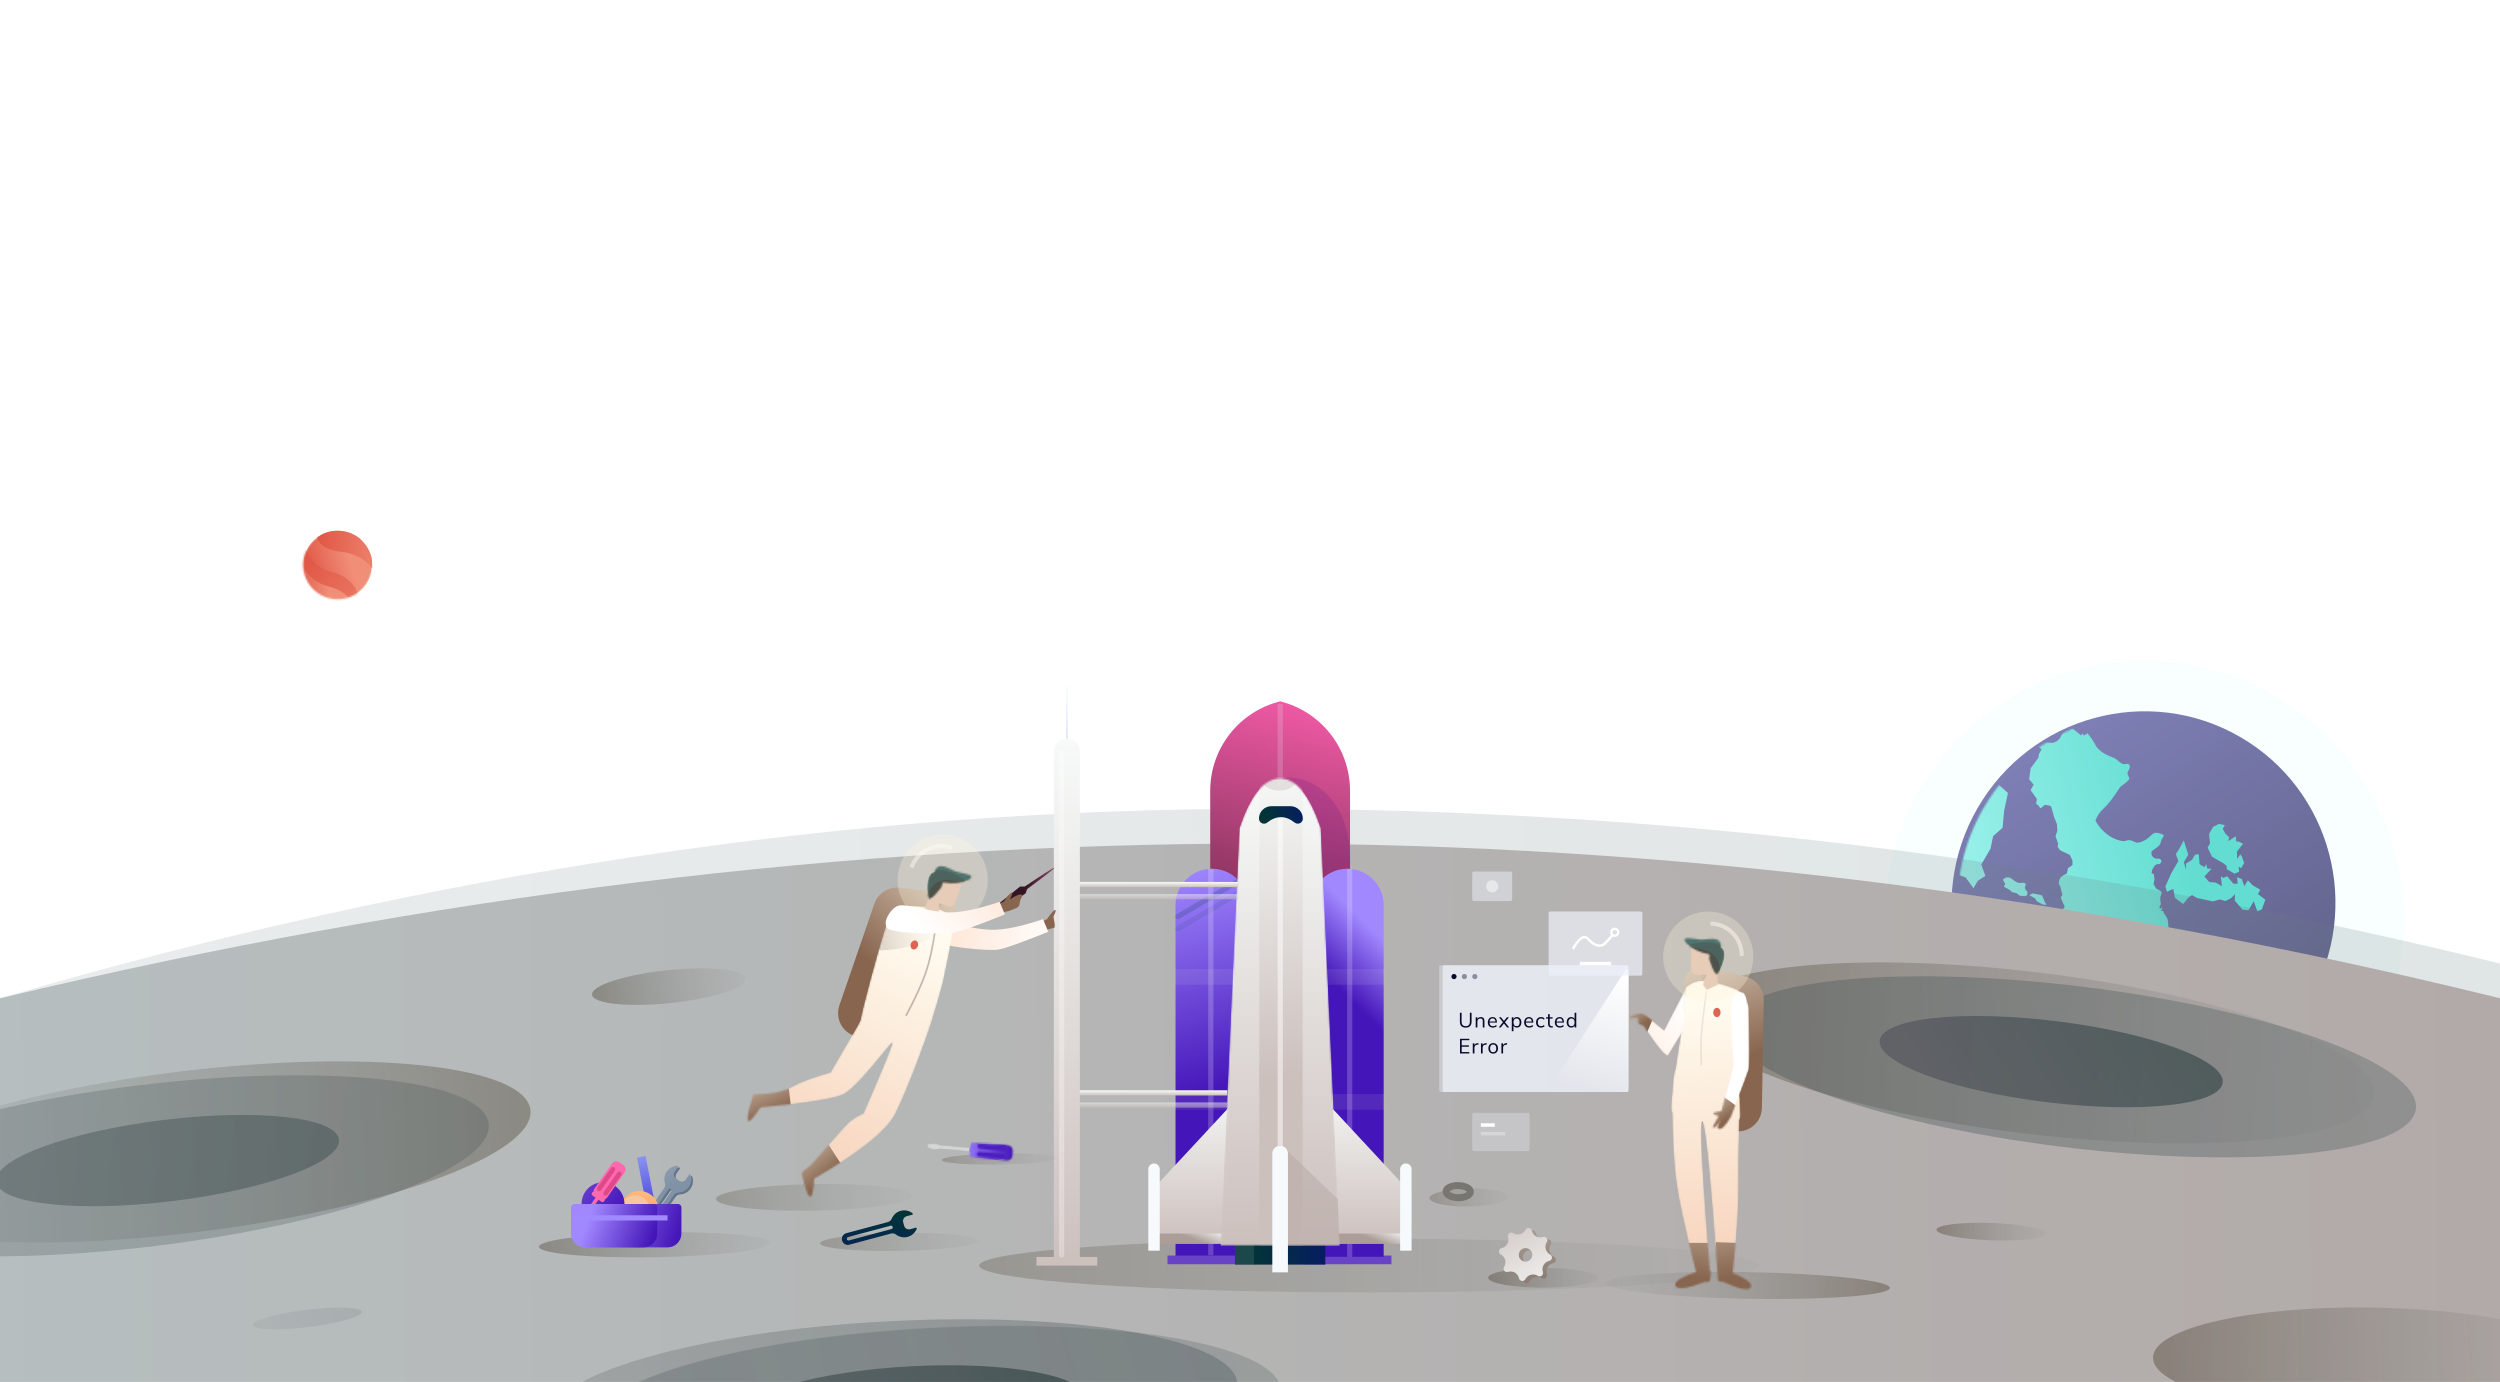 <svg width="1440" height="796" viewBox="0 0 1440 796" fill="none" xmlns="http://www.w3.org/2000/svg">
<g clip-path="url(#clip0)">
<path opacity="0.03" d="M1323.95 178.075C1392.92 184.722 1437.09 184.722 1456.43 178.075L1406.59 210.987L1456.43 229.191L1182.04 235.553L1352.46 211.814L1112.81 152.24C1248.02 144.544 1330.23 140.696 1359.45 140.696C1373.31 140.696 1334.18 147.877 1242.06 162.24L1323.95 178.075Z" fill="white"/>
<path opacity="0.2" d="M1247.71 247.654C1253.18 247.654 1257.61 243.222 1257.61 237.754C1257.61 232.287 1253.18 227.854 1247.71 227.854C1242.25 227.854 1237.81 232.287 1237.81 237.754C1237.81 243.222 1242.25 247.654 1247.71 247.654Z" fill="white"/>
<path opacity="0.2" d="M983 35.45C984.353 35.45 985.45 34.353 985.45 33C985.45 31.647 984.353 30.55 983 30.55C981.647 30.55 980.55 31.647 980.55 33C980.55 34.353 981.647 35.45 983 35.45Z" fill="white"/>
<path opacity="0.34" d="M879.854 355.625C880.406 355.625 880.854 355.177 880.854 354.625C880.854 354.072 880.406 353.625 879.854 353.625C879.302 353.625 878.854 354.072 878.854 354.625C878.854 355.177 879.302 355.625 879.854 355.625Z" fill="white"/>
<path opacity="0.34" d="M283.12 106.971C283.672 106.971 284.12 106.523 284.12 105.971C284.12 105.418 283.672 104.971 283.12 104.971C282.568 104.971 282.12 105.418 282.12 105.971C282.12 106.523 282.568 106.971 283.12 106.971Z" fill="white"/>
<path opacity="0.2" d="M722.45 108.421C723.803 108.421 724.9 107.324 724.9 105.971C724.9 104.618 723.803 103.521 722.45 103.521C721.097 103.521 720 104.618 720 105.971C720 107.324 721.097 108.421 722.45 108.421Z" fill="white"/>
<path opacity="0.2" d="M481.233 420.104C482.586 420.104 483.683 419.007 483.683 417.654C483.683 416.301 482.586 415.204 481.233 415.204C479.88 415.204 478.783 416.301 478.783 417.654C478.783 419.007 479.88 420.104 481.233 420.104Z" fill="white"/>
<path opacity="0.2" d="M294.539 197.985C295.892 197.985 296.989 196.888 296.989 195.535C296.989 194.182 295.892 193.085 294.539 193.085C293.186 193.085 292.089 194.182 292.089 195.535C292.089 196.888 293.186 197.985 294.539 197.985Z" fill="white"/>
<path opacity="0.2" d="M27.5 212.157C28.853 212.157 29.95 211.06 29.95 209.707C29.95 208.354 28.853 207.257 27.5 207.257C26.147 207.257 25.05 208.354 25.05 209.707C25.05 211.06 26.147 212.157 27.5 212.157Z" fill="white"/>
<path opacity="0.2" d="M1072.71 387.654C1075.42 387.654 1077.61 385.46 1077.61 382.754C1077.61 380.048 1075.42 377.854 1072.71 377.854C1070.01 377.854 1067.81 380.048 1067.81 382.754C1067.81 385.46 1070.01 387.654 1072.71 387.654Z" fill="white"/>
<path d="M948.879 125.605C949.556 125.605 950.104 125.056 950.104 124.38C950.104 123.703 949.556 123.155 948.879 123.155C948.202 123.155 947.654 123.703 947.654 124.38C947.654 125.056 948.202 125.605 948.879 125.605Z" fill="white"/>
<path d="M670.881 377.654C671.557 377.654 672.106 377.106 672.106 376.429C672.106 375.753 671.557 375.204 670.881 375.204C670.204 375.204 669.656 375.753 669.656 376.429C669.656 377.106 670.204 377.654 670.881 377.654Z" fill="white"/>
<path d="M246.225 410.304C246.902 410.304 247.45 409.756 247.45 409.079C247.45 408.403 246.902 407.854 246.225 407.854C245.548 407.854 245 408.403 245 409.079C245 409.756 245.548 410.304 246.225 410.304Z" fill="white"/>
<path d="M479.775 30.998C480.452 30.998 481 30.45 481 29.773C481 29.096 480.452 28.548 479.775 28.548C479.099 28.548 478.55 29.096 478.55 29.773C478.55 30.45 479.099 30.998 479.775 30.998Z" fill="white"/>
<path d="M349.341 291.115C350.017 291.115 350.566 290.567 350.566 289.89C350.566 289.214 350.017 288.665 349.341 288.665C348.664 288.665 348.116 289.214 348.116 289.89C348.116 290.567 348.664 291.115 349.341 291.115Z" fill="white"/>
<path d="M98.684 361.362C99.913 361.362 100.909 360.366 100.909 359.137C100.909 357.908 99.913 356.912 98.684 356.912C97.456 356.912 96.46 357.908 96.46 359.137C96.46 360.366 97.456 361.362 98.684 361.362Z" fill="white"/>
<path d="M45.234 83.146C45.911 83.146 46.459 82.597 46.459 81.921C46.459 81.244 45.911 80.696 45.234 80.696C44.558 80.696 44.01 81.244 44.01 81.921C44.01 82.597 44.558 83.146 45.234 83.146Z" fill="white"/>
<path d="M1129.62 303.902C1130.29 303.902 1130.84 303.353 1130.84 302.677C1130.84 302 1130.29 301.452 1129.62 301.452C1128.94 301.452 1128.39 302 1128.39 302.677C1128.39 303.353 1128.94 303.902 1129.62 303.902Z" fill="white"/>
<path d="M1413.59 195.535C1414.26 195.535 1414.81 194.986 1414.81 194.31C1414.81 193.633 1414.26 193.085 1413.59 193.085C1412.91 193.085 1412.36 193.633 1412.36 194.31C1412.36 194.986 1412.91 195.535 1413.59 195.535Z" fill="white"/>
<path d="M1384.53 104.746C1385.21 104.746 1385.76 104.197 1385.76 103.521C1385.76 102.844 1385.21 102.296 1384.53 102.296C1383.86 102.296 1383.31 102.844 1383.31 103.521C1383.31 104.197 1383.86 104.746 1384.53 104.746Z" fill="white"/>
<path opacity="0.06" d="M264.476 134L-12.988 171.426L100.524 195.177L-118 230.166L64.476 322.389L-46.364 244.069L288.314 225.063L85.157 171.426L264.476 134Z" fill="white"/>
<path opacity="0.2" d="M732.213 553.283H745.581V554.087H732.213V553.283Z" fill="url(#paint0_linear)"/>
<path opacity="0.1" d="M643.022 -13.211V-0.281C707.244 0.194 744.503 -0.936 754.801 -3.672L575.152 20.871L643.022 -13.211Z" fill="white"/>
<path opacity="0.06" d="M1052.57 -0.515L1042.1 11.698H1086.16L969.776 23.053L986.621 11.698L935.088 -0.515L1030.5 -16.122L1010.63 -0.515H1052.57Z" fill="white"/>
<path opacity="0.34" d="M183.651 21.127C184.204 21.127 184.651 20.679 184.651 20.127C184.651 19.575 184.204 19.127 183.651 19.127C183.099 19.127 182.651 19.575 182.651 20.127C182.651 20.679 183.099 21.127 183.651 21.127Z" fill="white"/>
<mask id="mask0" mask-type="alpha" maskUnits="userSpaceOnUse" x="174" y="305" width="41" height="41">
<path d="M189.355 344.535C199.954 347.375 210.836 341.133 213.66 330.593C216.484 320.053 210.181 309.207 199.582 306.367C188.983 303.527 178.102 309.769 175.278 320.309C172.453 330.848 178.756 341.695 189.355 344.535Z" fill="white"/>
</mask>
<g mask="url(#mask0)">
<path d="M189.355 344.535C199.954 347.375 210.836 341.133 213.66 330.593C216.484 320.053 210.181 309.207 199.582 306.367C188.983 303.527 178.102 309.769 175.278 320.309C172.453 330.848 178.756 341.695 189.355 344.535Z" fill="url(#paint1_linear)"/>
<path fill-rule="evenodd" clip-rule="evenodd" d="M174.449 313.281C177.7 322.155 183.302 327.556 191.255 329.483C199.209 331.411 204.414 336.192 206.87 343.828L177.414 346.215L171.223 330.169L174.449 313.281Z" fill="url(#paint2_linear)"/>
<path fill-rule="evenodd" clip-rule="evenodd" d="M174.177 325.746C177.4 332.092 182.486 336.127 189.434 337.849C196.382 339.571 201.095 343.154 203.575 348.598L178.295 348.866L172.197 337.376L174.177 325.746Z" fill="url(#paint3_linear)"/>
</g>
<path fill-rule="evenodd" clip-rule="evenodd" d="M214.41 327.331C214.447 324.271 214.294 322.084 213.952 320.771C213.066 317.377 211.153 314.508 210.661 313.91C209.882 312.964 208.681 311.658 207.059 309.991C203.244 307.126 199.044 305.694 194.458 305.694C189.873 305.694 185.912 307.036 182.576 309.719C183.975 314.26 188.556 316.955 196.318 317.804C204.08 318.653 210.11 321.828 214.41 327.331Z" fill="url(#paint4_linear)"/>
<g opacity="0.1" filter="url(#filter0_f)">
<path d="M1235 679.548C1317.59 679.548 1384.55 612.593 1384.55 530C1384.55 447.407 1317.59 380.452 1235 380.452C1152.41 380.452 1085.45 447.407 1085.45 530C1085.45 612.593 1152.41 679.548 1235 679.548Z" fill="#C3FFF9"/>
</g>
<g opacity="0.7">
<path d="M1139.06 465.488C1108.37 518.648 1126.28 586.45 1179.07 616.928C1231.86 647.407 1299.54 629.019 1330.23 575.859C1360.92 522.699 1343.01 454.897 1290.22 424.418C1237.43 393.94 1169.75 412.327 1139.06 465.488Z" fill="url(#paint5_linear)"/>
<mask id="mask1" mask-type="alpha" maskUnits="userSpaceOnUse" x="1127" y="410" width="219" height="220">
<path d="M1142.39 465.678C1112.11 518.121 1129.78 585.008 1181.86 615.075C1233.94 645.142 1300.7 627.003 1330.98 574.56C1361.26 522.117 1343.58 455.23 1291.51 425.163C1239.43 395.096 1172.67 413.235 1142.39 465.678Z" fill="url(#paint6_linear)"/>
</mask>
<g mask="url(#mask1)">
<path d="M1143.59 504.528L1139.19 507.354L1136.74 511.608L1132.21 505.407L1124.11 502.424L1117.72 505.288L1118.96 481.426L1144.67 440.063L1150.26 451.165L1156.56 456.725L1154.38 467.009L1153.47 476.796L1148.02 481.614L1146.56 488.763L1141.21 498.018L1143.59 504.528ZM1246.85 640.416C1205.93 643.235 1172.06 630.784 1145.25 603.065C1118.43 575.345 1111.15 547.987 1123.41 520.99C1123.29 546.502 1125.74 561.679 1130.74 566.521C1133.14 568.839 1133.42 563.415 1137.03 564.609C1138.72 565.168 1144.16 561.271 1145.72 561.781C1149.26 562.945 1152.32 564.164 1154.93 565.503L1155.15 565.171L1161.34 561.462L1166.23 555.495L1165.14 558.52L1167.93 557.419L1169.77 554.222L1172.37 552.61L1176.23 551.258L1178.85 551.489L1183.41 551.21L1180.37 548.696L1180.68 548.155L1183.67 549.258L1183.15 547.055L1185.05 546.832L1187.15 546.709L1188.52 547.915L1189.33 547.196L1190.3 544.822L1189.4 544.022L1189.07 542.69L1188.72 540.489L1186.84 539.403L1185.52 539.771L1185.94 538.125L1184.56 538.604L1182.12 537.809L1179.41 539.563L1175.11 541.893L1166.95 541.705L1164.17 543.011L1161.96 544.797L1161.7 546.45L1161.42 548.54L1159.27 549.45L1159.46 548.969L1158.21 547.144L1156.81 548.665L1153.27 552.388L1149.57 555.101L1145.44 556.515L1144.98 555.613L1143.43 555.763L1142.92 554.421L1144.52 553.88L1146.08 554.243L1147.09 553.666L1147.54 551.705L1148.96 551.591L1149.69 550.322L1148.22 548.203L1145.59 545.787L1142.97 547.88L1139.44 547.029L1139.82 545.65L1139.46 543.696L1136.54 542.727C1136.74 541.403 1136.4 540.487 1135.52 539.978C1134.2 539.214 1133.64 537.625 1135.32 537.348C1137 537.071 1136.71 537.904 1137.02 538.633C1137.22 539.086 1137.83 539.643 1138.85 540.304L1139.08 540.447L1140.02 541.909C1143.02 542.409 1145.17 542.674 1146.48 542.704C1148.45 542.75 1148.36 541.859 1149.87 540.845C1150.82 540.211 1152.18 539.91 1153.97 539.941L1154.33 539.952L1154.91 537.662C1157.76 536.867 1159.61 536.012 1160.45 535.097C1161.29 534.183 1162.22 533.194 1163.24 532.133C1168.03 530.156 1171.3 528.657 1173.05 527.634C1175.66 526.101 1178.85 526.748 1181.44 527.624C1183.1 528.186 1183.83 528.078 1183.62 527.302L1183.59 527.205L1184.89 526.217L1186.3 525.59L1189.31 522.409L1186.98 517.06L1187.95 515.375L1186.67 510.565L1185.87 508.93L1186.11 506.898L1187.1 505.181L1188.71 504.017L1190.52 503.137L1191.16 500.042L1193.76 498.285L1193.71 495.619L1192.21 492.401L1186.62 489.766L1185.18 487.694L1185.53 485.916L1183.97 481.789L1185.06 478.289L1184.75 474.533L1183.15 470.592L1181.36 464.287L1177.94 463.521L1175.3 465.62L1173.96 463.771L1172.84 463.119L1173.23 460.178L1169.61 455.09L1171.41 451.988L1168.77 448.832L1169.66 442.534L1174.07 436.489L1174.51 434.131L1175.98 431.586L1172.39 429.136L1173.96 427.224L1176.47 427.246L1181.66 427.927C1184.31 427.532 1186.08 426.339 1186.96 424.348C1187.8 422.447 1188.51 421.413 1189.08 421.245L1189.17 421.227L1192.19 418.162L1195.16 420.73L1198.78 423.634L1199.51 422.384L1200.32 423.713L1202.36 422.35C1203.87 423.988 1205.43 426.279 1207.04 429.222C1209.45 433.637 1215.27 435.567 1217.4 436.458C1219.53 437.349 1220.27 438.744 1222.05 439.769C1223.82 440.794 1224.76 439.456 1226.16 440.265C1227.57 441.075 1226.34 443.362 1225.57 444.712C1224.79 446.061 1227.02 447.708 1226.29 448.964C1225.81 449.802 1224.16 451.199 1221.34 453.154C1217.33 459.358 1214.19 463.451 1211.93 465.433C1209.67 467.416 1208.01 469.825 1206.97 472.661C1208.49 475.609 1210.68 478.205 1213.54 480.448C1217.82 483.813 1223.04 485.04 1224.57 484.272C1226.09 483.505 1228.12 484.096 1229.84 485.088C1231.55 486.08 1235.95 484.239 1238.09 482.042C1240.23 479.846 1241.18 479.06 1244.61 480.206C1248.04 481.353 1245.35 481.814 1244.81 484.417C1244.27 487.02 1242.75 487.979 1240.25 489.612C1237.74 491.245 1240.24 494.971 1242.43 494.589C1243.83 494.345 1244.7 494.797 1245.03 495.943L1245.07 496.112L1244.17 497.674L1242.36 497.754L1240.99 498.71L1239.6 501.11L1239.32 503.019L1240.56 503.454L1240.98 506.513L1240.46 509.212L1241.87 511.773L1244.93 513.479L1245.09 514.415L1244.38 516.667L1244.31 518.387L1244.69 520.79L1243.86 522.225L1244.06 523.475L1244.72 523.155L1245.56 522.559L1245.15 524.104L1244.38 524.612L1246.03 524.612L1246.25 525.695C1247.48 527.35 1248.24 528.676 1248.55 529.673C1249.11 531.542 1248.84 534.316 1249.16 535.333C1249.72 537.08 1251.18 538.922 1251.35 540.205C1251.77 543.402 1251.02 545.35 1249.11 546.048L1248.92 546.112L1249.42 548.148L1250.81 548.954L1250.41 550.919L1252.64 550.846L1253.68 551.442L1255.8 552.064L1256.69 552.577L1259.72 553.267L1261.27 552.723L1262.74 552.063L1263.71 552.626L1264.64 553.92L1265.46 554.051L1267.6 554.392L1268.37 555.731L1268.49 556.893L1269.78 556.835L1270.95 558.057L1271.03 559.271L1270.58 560.592L1271.67 562.202L1272.71 564.401L1272.25 565.202L1269.66 564.565L1268.59 563.509L1265.89 562.624L1265.1 563.995L1263.77 563.691L1262.82 562.677L1263.7 562.038L1262.54 560.686L1259.93 559.179L1258.94 560.898L1257.73 561.549L1255.64 560.338L1254.96 558.959L1255.86 558.659L1257.21 557.61L1258.82 557.869L1259.69 557.348L1257.94 556.342L1257.23 555.024L1255.81 557.483L1255.5 556.2L1254.76 557.04L1253.17 556.12L1251.13 556.747L1250.85 559.218L1249.43 559.68L1248.42 557.813L1247.27 559.809L1247.71 562.66L1248.56 564.104L1248.11 566.614L1247.76 569.172L1246.43 567.78L1245.4 568.669L1242.81 570.253L1242.94 572.923L1242.91 577.566L1243.86 579.449L1244.08 581.713L1245.01 582.768L1244.27 584.869L1244.08 586.628L1240.86 587.288L1239.34 589.918L1239.31 590.179L1239.27 590.452L1242.81 593.28L1241.45 597.532C1247.78 598.348 1251.88 599.032 1253.73 599.584C1256.92 600.536 1257.43 602.188 1258.63 602.72C1260.26 603.44 1257.99 606.236 1259.09 606.488C1260.97 606.922 1253.7 610.454 1255.81 610.464C1259.13 610.479 1261.65 609.835 1264.25 610.694C1265.79 611.206 1267.77 610.979 1269.05 611.744C1274.18 614.786 1269.73 618.215 1269.16 620.109C1268.87 621.082 1267.62 623.253 1267.97 627.674C1268.27 631.492 1261.23 635.74 1246.85 640.416ZM1137.7 536.403L1135.51 535.734L1133.66 533.576L1129.38 532.827L1129.15 529.912L1131.61 528.188L1134.76 524.328L1138.15 521.072L1140.46 521.803L1141.03 524.286L1140.89 527.052L1138.45 529.448L1137.56 532.822L1137.7 536.403ZM1167.58 515.718L1166.22 516.179L1163.33 515.924L1161.65 514.538L1159.07 513.886L1157.35 512.473L1154.21 510.66L1155.05 509.217L1153.64 506.733C1154.56 505.691 1155.61 505.235 1156.79 505.366C1158.55 505.563 1159.21 506.766 1161.1 507.858C1162.99 508.951 1163.74 508.61 1165.16 508.463C1166.58 508.317 1167.18 509.265 1166.62 510.231C1166.06 511.196 1166.44 512.378 1167.33 513.096C1167.92 513.574 1168 514.448 1167.58 515.718ZM1178.76 521.237L1176.43 520.94L1173.17 519.062L1172.26 517.538L1169.02 515.671L1169.27 515.247L1170.9 514.626L1173.66 515.109L1176.27 515.802L1177.55 518.996L1178.76 521.237ZM1302.84 523.718L1300.27 524.996L1298.13 519.117L1295.13 524.307L1291.7 524.002L1287.21 518.713L1287.35 515.101L1284.84 517.481L1281.83 518.986L1278.56 518.073L1274.46 519.243L1265.54 517.278L1262.61 515.588L1260.65 516.82L1257.48 520.729L1252.74 517.095L1251.84 512.001L1248.11 513.629L1247.27 510.633L1250.65 503.022L1254.74 495.948L1253.29 491.988L1255.29 488.847L1257.87 484.066L1260.44 492.258L1257.87 496.709L1259.25 501.068L1259.14 497.441L1262.61 495.255L1264.3 492.315L1266.47 491.991L1266.96 497.771L1269.75 499.489L1270.74 497.768L1271.41 500.341L1273.87 500.36L1269.71 504.897L1272.56 508.068L1276.2 508.34L1279.84 510.439L1279.21 504.839L1280.62 505.658L1282.83 504.746L1286.42 509.004L1288.89 509.029L1288.57 505.288L1291.29 506.319L1292.75 510.477L1294.74 507.04L1297.62 509.978L1301.96 512.48L1300.52 514.963L1304.86 518.25L1302.84 523.718ZM1290.91 500.061L1289.45 499.217L1289.74 502.09L1287.13 503.235L1282.63 500.64L1282.52 498.741L1280.67 497.232L1274.11 493.442L1271.58 488.201L1272.95 485.823L1272.44 480.34L1274.82 476.222L1278.11 474.606L1281.52 475.218L1280.28 477.368L1281.79 480.132L1283.93 482.243L1283.52 484.493L1287.78 481.698L1287.98 484.58L1289.76 484.851L1291.97 486.007L1288.47 490.526L1288.6 494.749L1290.43 492.092L1291.39 493.597L1292.63 497.079L1290.91 500.061ZM1253.15 562.088C1252.55 562.442 1252.77 564.02 1252.2 564.433C1251.63 564.846 1251.01 563.54 1250.96 562.705C1250.92 561.87 1251.48 561.267 1252.64 560.71C1253.42 560.338 1253.86 560.334 1253.95 560.697C1253.82 561.389 1253.55 561.853 1253.15 562.088ZM1259.74 566.447C1259.89 567.576 1259.73 568.237 1259.24 568.428C1258.75 568.619 1257.72 568.322 1256.16 567.536L1254.47 565.677C1253.75 565.065 1253.41 564.626 1253.46 564.362C1253.5 564.097 1253.96 563.849 1254.83 563.616L1255.19 563L1256.36 562.4C1258.09 562.678 1259.01 562.925 1259.12 563.14C1259.24 563.355 1259.34 563.849 1259.42 564.623C1259.25 565.3 1259.18 565.741 1259.22 565.945C1259.25 566.15 1259.42 566.317 1259.74 566.447ZM1307.07 594.804L1295.48 598.929L1292.87 596.896L1288.48 595.628L1283.86 594.655L1281.25 596.294L1276.89 598.936L1275.68 595.815L1274.3 595.018L1272.5 593.405L1270.92 589.946L1271.66 586.591L1270.67 588.315L1268.04 588.287L1263.61 585.724L1258.31 583.051L1255.71 580.296L1256.8 578.415L1256.05 574.822L1253.06 573.908L1253.39 570.33L1254.75 569.264L1255.99 569.978L1258.99 569.74L1260.18 570.424L1261.8 571.748L1265.16 571.177L1268.74 570.006L1272 570.148L1274.62 570.625L1277.96 571.117L1280.91 571.294L1281.96 570.814L1284.56 571.242L1281.48 565.83L1280.07 562.035L1278.83 557.137L1282.44 553.1L1289.39 552.928L1293.7 555.417L1301.64 558.15L1307.1 561.305L1311.09 573.871L1309.55 582.87L1307.07 594.804ZM1295.02 629.854L1282.44 631.811L1273.86 624.367L1273.68 618.477L1274.4 608.755L1281.26 606.946L1285.93 608.922L1292.6 610.242L1295.57 614.487L1293.87 623.068L1295.02 629.854Z" fill="url(#paint7_linear)"/>
</g>
</g>
<path opacity="0.2" d="M0 575C248.124 502.262 489.757 465.893 724.9 465.893C960.043 465.893 1198.41 495.595 1440 555V776H0V575Z" fill="url(#paint8_linear)"/>
<path d="M0 575C248.124 515.595 489.757 485.893 724.9 485.893C960.043 485.893 1198.41 515.595 1440 575V796H0V575Z" fill="url(#paint9_linear)"/>
<path opacity="0.3" d="M1164.33 652.653C1273.42 666.047 1364.39 656.242 1367.52 630.752C1370.65 605.262 1284.75 573.741 1175.67 560.347C1066.58 546.953 975.613 556.758 972.483 582.248C969.354 607.738 1055.25 639.259 1164.33 652.653Z" fill="url(#paint10_linear)"/>
<path opacity="0.4" d="M1188.33 660.653C1297.42 674.047 1388.39 664.242 1391.52 638.752C1394.65 613.262 1308.75 581.741 1199.67 568.347C1090.58 554.953 999.613 564.758 996.483 590.248C993.354 615.738 1079.25 647.259 1188.33 660.653Z" fill="url(#paint11_linear)"/>
<path opacity="0.8" d="M1178.64 634.825C1233.18 641.522 1278.68 636.508 1280.26 623.626C1281.84 610.744 1238.91 594.872 1184.36 588.175C1129.82 581.478 1084.32 586.492 1082.74 599.374C1081.16 612.256 1124.09 628.128 1178.64 634.825Z" fill="url(#paint12_linear)"/>
<path opacity="0.3" d="M516.434 853.936C626.188 848.184 714.071 822.731 712.727 797.085C711.383 771.439 621.32 755.312 511.566 761.064C401.812 766.816 313.929 792.269 315.273 817.915C316.617 843.561 406.68 859.688 516.434 853.936Z" fill="url(#paint13_linear)"/>
<path opacity="0.3" d="M541.458 857.647C651.212 851.895 739.096 826.442 737.752 800.796C736.408 775.15 646.345 759.023 536.591 764.775C426.837 770.527 338.953 795.98 340.297 821.626C341.641 847.272 431.704 863.399 541.458 857.647Z" fill="url(#paint14_linear)" stroke="#979797" stroke-width="0.5"/>
<path opacity="0.903" d="M527.424 833.895C582.301 831.019 626.237 818.181 625.557 805.22C624.878 792.259 579.841 784.083 524.964 786.959C470.087 789.835 426.151 802.674 426.83 815.635C427.509 828.595 472.547 836.771 527.424 833.895Z" fill="url(#paint15_linear)"/>
<path opacity="0.3" d="M113.667 709.653C4.581 723.047 -86.387 713.242 -89.517 687.752C-92.647 662.262 -6.752 630.741 102.333 617.347C211.418 603.953 302.387 613.758 305.517 639.248C308.646 664.738 222.752 696.259 113.667 709.653Z" fill="url(#paint16_linear)"/>
<path opacity="0.3" d="M89.667 717.653C-19.419 731.047 -110.387 721.242 -113.517 695.752C-116.646 670.262 -30.752 638.741 78.333 625.347C187.418 611.953 278.387 621.758 281.517 647.248C284.646 672.738 198.752 704.259 89.667 717.653Z" fill="url(#paint17_linear)"/>
<path opacity="0.6" d="M99.364 691.825C44.821 698.522 -0.677 693.508 -2.258 680.626C-3.84 667.744 39.093 651.872 93.636 645.175C148.179 638.478 193.677 643.492 195.258 656.374C196.84 669.256 153.907 685.128 99.364 691.825Z" fill="url(#paint18_linear)"/>
<path opacity="0.3" d="M386.273 577.746C410.715 575.177 430.084 568.864 429.536 563.646C428.988 558.428 408.729 556.281 384.287 558.85C359.845 561.419 340.475 567.731 341.024 572.949C341.572 578.167 361.831 580.315 386.273 577.746Z" fill="url(#paint19_linear)"/>
<path opacity="0.3" d="M1367.05 815.153C1437.46 816.382 1494.77 803.501 1495.07 786.383C1495.37 769.265 1438.54 754.391 1368.13 753.162C1297.73 751.934 1240.41 764.814 1240.11 781.933C1239.81 799.051 1296.65 813.924 1367.05 815.153Z" fill="url(#paint20_linear)"/>
<path opacity="0.2" d="M788.527 744.446C912.515 744.446 1013.03 737.506 1013.03 728.946C1013.03 720.385 912.515 713.446 788.527 713.446C664.539 713.446 564.027 720.385 564.027 728.946C564.027 737.506 664.539 744.446 788.527 744.446Z" fill="url(#paint21_linear)"/>
<path fill-rule="evenodd" clip-rule="evenodd" d="M737.353 403.982C761.009 409.857 777.619 431.096 777.619 455.471V705.21H697.087V455.471C697.087 431.096 713.696 409.857 737.353 403.982Z" fill="url(#paint22_linear)"/>
<path opacity="0.2" d="M737.352 448.204C748.324 446.728 757.779 450.331 765.715 459.014C773.651 467.697 777.619 480.02 777.619 495.982V705.21L737.352 580.766V448.204Z" fill="#641588"/>
<path fill-rule="evenodd" clip-rule="evenodd" d="M698.05 500.401C709.617 500.401 718.994 509.778 718.994 521.345V723.911H677.107V521.345C677.107 509.778 686.484 500.401 698.05 500.401Z" fill="url(#paint23_linear)"/>
<path d="M723.484 723.195H672.484V728.195H723.484V723.195Z" fill="#6943C6"/>
<path d="M801.484 723.195H750.484V728.195H801.484V723.195Z" fill="#6943C6"/>
<path opacity="0.2" d="M713.426 507.419L678.426 527.958" stroke="#033E43" stroke-width="3" stroke-linecap="round"/>
<path opacity="0.1" d="M713.426 514.419L678.426 534.958" stroke="#033E43" stroke-width="3" stroke-linecap="round"/>
<path opacity="0.2" d="M697.426 500.419V722.958" stroke="white" stroke-width="3"/>
<path opacity="0.1" d="M722.484 630.195H676.484V639.195H722.484V630.195Z" fill="#E4E0DE"/>
<path opacity="0.1" d="M722.484 558.195H676.484V567.195H722.484V558.195Z" fill="#E4E0DE"/>
<path fill-rule="evenodd" clip-rule="evenodd" d="M776.05 500.401C787.617 500.401 796.994 509.778 796.994 521.345V723.911H755.107V521.345C755.107 509.778 764.484 500.401 776.05 500.401Z" fill="url(#paint24_linear)"/>
<path opacity="0.2" d="M777.426 500.419V723.958" stroke="white" stroke-width="3"/>
<path opacity="0.1" d="M797.484 630.195H751.484V639.195H797.484V630.195Z" fill="#E4E0DE"/>
<path opacity="0.1" d="M797.484 558.195H751.484V567.195H797.484V558.195Z" fill="#E4E0DE"/>
<path d="M711.328 713.845H763.378V728.415H711.328V713.845Z" fill="url(#paint25_linear)"/>
<path opacity="0.1" d="M711.328 713.845H722.378V728.415H711.328V713.845Z" fill="white"/>
<path d="M721.995 622.626L661.913 687.276V715.736H721.589L721.995 622.626Z" fill="url(#paint26_linear)"/>
<path d="M706.426 710.505H667.426V716.505H706.426V710.505Z" fill="url(#paint27_linear)"/>
<path d="M752.71 622.626L812.792 687.276V715.736H753.117L752.71 622.626Z" fill="url(#paint28_linear)"/>
<path d="M809.426 710.505H770.426V716.505H809.426V710.505Z" fill="url(#paint29_linear)"/>
<mask id="mask2" mask-type="alpha" maskUnits="userSpaceOnUse" x="702" y="448" width="70" height="270">
<path d="M713.959 476.989C720.367 457.942 728.164 448.419 737.352 448.419C746.54 448.419 754.338 457.942 760.747 476.989L771.735 717.546H702.97L713.959 476.989Z" fill="white"/>
</mask>
<g mask="url(#mask2)">
<path d="M713.959 476.989C720.367 457.942 728.164 448.419 737.352 448.419C746.54 448.419 754.338 457.942 760.747 476.989L771.735 717.546H702.97L713.959 476.989Z" fill="url(#paint30_linear)"/>
<path d="M725.328 445.419H750.328V717.419H725.328V445.419Z" fill="url(#paint31_linear)"/>
<path d="M736.828 455.419C742.627 455.419 747.328 452.061 747.328 447.919C747.328 443.777 742.627 440.419 736.828 440.419C731.029 440.419 726.328 443.777 726.328 447.919C726.328 452.061 731.029 455.419 736.828 455.419Z" fill="#E3DFDD"/>
</g>
<path d="M732.316 464.362H743.277C747.229 464.362 750.433 467.566 750.433 471.518C750.433 473.125 749.13 474.428 747.523 474.428C746.866 474.428 746.228 474.206 745.714 473.797C743.09 471.715 740.462 470.674 737.828 470.674C735.187 470.674 732.544 471.72 729.899 473.812C728.631 474.814 726.792 474.599 725.79 473.332C725.382 472.816 725.16 472.176 725.16 471.518C725.16 467.566 728.364 464.362 732.316 464.362Z" fill="url(#paint32_linear)"/>
<path opacity="0.4" d="M741.249 662.463L770.573 690.761L771.522 717.45H741.249V662.463Z" fill="#AFA19E"/>
<path d="M737.353 659.958C739.838 659.958 741.852 661.973 741.852 664.458V732.863H732.853V664.458C732.853 661.973 734.868 659.958 737.353 659.958Z" fill="#F6FAFC"/>
<path fill-rule="evenodd" clip-rule="evenodd" d="M809.772 670.153C811.593 670.153 813.069 671.629 813.069 673.45V720.384H806.475V673.45C806.475 671.629 807.951 670.153 809.772 670.153Z" fill="#F6FAFC"/>
<path opacity="0.2" d="M737.426 405.419V451.958" stroke="#E7ECF8" stroke-width="3"/>
<path fill-rule="evenodd" clip-rule="evenodd" d="M664.722 670.153C666.543 670.153 668.019 671.629 668.019 673.45V720.384H661.426V673.45C661.426 671.629 662.902 670.153 664.722 670.153Z" fill="#F6FAFC"/>
<path d="M713 508H621V511H713V508Z" fill="url(#paint33_linear)"/>
<path d="M621 628H707V631H621V628Z" fill="url(#paint34_linear)"/>
<path opacity="0.5" d="M621 635H707V638H621V635Z" fill="url(#paint35_linear)"/>
<path opacity="0.5" d="M713 515H621V518H713V515Z" fill="url(#paint36_linear)"/>
<path d="M614.533 395C614.795 395 615.007 395.212 615.007 395.474V437.178C615.007 437.44 614.795 437.653 614.533 437.653C614.271 437.653 614.058 437.44 614.058 437.178V395.474C614.058 395.212 614.271 395 614.533 395Z" fill="url(#paint37_linear)"/>
<path d="M614.04 425.633H614.96C618.848 425.633 622 428.785 622 432.673V726.856C622 727.633 621.37 728.264 620.592 728.264H608.408C607.63 728.264 607 727.633 607 726.856V432.673C607 428.785 610.152 425.633 614.04 425.633Z" fill="url(#paint38_linear)"/>
<path d="M632 724H597V729H632V724Z" fill="#CDC1BE"/>
<path opacity="0.3" d="M611.5 432.633C612.328 432.633 613 433.305 613 434.133V722.856C613 723.633 612.37 724.264 611.592 724.264H611.408C610.63 724.264 610 723.633 610 722.856V434.133C610 433.305 610.672 432.633 611.5 432.633Z" fill="white"/>
<path opacity="0.3" d="M888.807 741.678C906.278 741.678 920.441 739.135 920.441 735.998C920.441 732.862 906.278 730.319 888.807 730.319C871.336 730.319 857.173 732.862 857.173 735.998C857.173 739.135 871.336 741.678 888.807 741.678Z" fill="url(#paint39_linear)"/>
<path d="M893.483 715.124C893.664 715.684 893.583 716.296 893.263 716.791C891.771 719.095 892.429 722.173 894.734 723.666C894.876 723.758 895.023 723.842 895.173 723.919C896.136 724.411 896.518 725.591 896.026 726.554C895.757 727.078 895.268 727.454 894.692 727.578C892.007 728.152 890.296 730.794 890.87 733.479C890.906 733.644 890.95 733.808 891.002 733.969C891.335 734.998 890.77 736.102 889.741 736.434C889.181 736.616 888.569 736.535 888.074 736.215C885.77 734.723 882.692 735.381 881.2 737.686C881.108 737.828 881.023 737.974 880.946 738.125C880.454 739.088 879.274 739.469 878.311 738.977C877.787 738.709 877.411 738.219 877.288 737.643C876.713 734.959 874.071 733.248 871.386 733.822C871.221 733.858 871.057 733.901 870.896 733.953C869.867 734.286 868.764 733.722 868.431 732.693C868.249 732.133 868.33 731.52 868.65 731.026C870.142 728.721 869.484 725.643 867.179 724.151C867.037 724.059 866.891 723.975 866.74 723.898C865.777 723.405 865.396 722.226 865.888 721.263C866.156 720.738 866.646 720.362 867.222 720.239C869.907 719.665 871.617 717.023 871.043 714.338C871.008 714.173 870.964 714.009 870.912 713.848C870.579 712.819 871.143 711.715 872.172 711.382C872.733 711.201 873.345 711.282 873.839 711.602C876.144 713.094 879.222 712.436 880.714 710.131C880.806 709.989 880.89 709.842 880.967 709.692C881.46 708.729 882.639 708.347 883.602 708.84C884.127 709.108 884.503 709.597 884.626 710.173C885.2 712.858 887.842 714.569 890.527 713.995C890.692 713.959 890.856 713.915 891.017 713.863C892.046 713.531 893.15 714.095 893.483 715.124ZM882.958 720.754C881.098 719.68 878.72 720.317 877.647 722.177C876.573 724.036 877.21 726.414 879.07 727.488C880.929 728.562 883.307 727.924 884.381 726.065C885.454 724.205 884.817 721.827 882.958 720.754Z" fill="url(#paint40_linear)"/>
<path d="M891.181 713.795C891.363 714.356 891.282 714.968 890.962 715.462C889.47 717.767 890.128 720.845 892.433 722.337C892.575 722.429 892.721 722.514 892.872 722.591C893.835 723.083 894.217 724.262 893.724 725.225C893.456 725.75 892.966 726.126 892.39 726.249C889.706 726.823 887.995 729.465 888.569 732.15C888.605 732.316 888.648 732.479 888.7 732.64C889.033 733.669 888.469 734.773 887.44 735.106C886.88 735.287 886.267 735.206 885.773 734.886C883.468 733.394 880.391 734.053 878.898 736.357C878.806 736.499 878.722 736.646 878.645 736.796C878.152 737.759 876.973 738.141 876.01 737.649C875.485 737.38 875.11 736.891 874.986 736.315C874.412 733.63 871.77 731.919 869.085 732.494C868.92 732.529 868.756 732.573 868.595 732.625C867.566 732.958 866.462 732.393 866.129 731.364C865.948 730.804 866.029 730.192 866.349 729.697C867.841 727.393 867.183 724.315 864.878 722.823C864.736 722.731 864.589 722.646 864.439 722.569C863.476 722.077 863.094 720.897 863.587 719.934C863.855 719.41 864.345 719.034 864.92 718.911C867.605 718.336 869.316 715.694 868.742 713.009C868.706 712.844 868.662 712.68 868.61 712.519C868.278 711.491 868.842 710.387 869.871 710.054C870.431 709.872 871.043 709.953 871.538 710.273C873.842 711.765 876.92 711.107 878.413 708.802C878.505 708.66 878.589 708.514 878.666 708.363C879.158 707.4 880.338 707.019 881.301 707.511C881.825 707.779 882.201 708.269 882.325 708.845C882.899 711.53 885.541 713.24 888.226 712.666C888.391 712.631 888.555 712.587 888.716 712.535C889.745 712.202 890.849 712.766 891.181 713.795ZM880.656 719.425C878.797 718.351 876.419 718.989 875.345 720.848C874.272 722.708 874.909 725.086 876.768 726.159C878.628 727.233 881.006 726.596 882.079 724.736C883.153 722.877 882.516 720.499 880.656 719.425Z" fill="url(#paint41_linear)"/>
<path opacity="0.2" d="M846.125 694.939C858.624 694.721 868.715 692.225 868.665 689.365C868.615 686.505 858.443 684.363 845.944 684.581C833.446 684.8 823.355 687.295 823.404 690.155C823.454 693.015 833.627 695.157 846.125 694.939Z" fill="url(#paint42_linear)"/>
<path d="M839.879 689.877C836.014 689.809 832.907 688.188 832.941 686.255C832.975 684.322 836.136 682.81 840.001 682.878C843.867 682.945 846.973 684.567 846.939 686.499C846.905 688.432 843.744 689.944 839.879 689.877Z" stroke="#787671" stroke-width="4"/>
<path opacity="0.3" d="M1006.79 748.1C961.717 747.313 925.233 743.238 925.307 738.997C925.382 734.757 961.985 731.957 1007.06 732.744C1052.14 733.531 1088.62 737.606 1088.55 741.847C1088.48 746.087 1051.87 748.887 1006.79 748.1Z" fill="url(#paint43_linear)"/>
<path fill-rule="evenodd" clip-rule="evenodd" d="M1005.32 562.552L982.346 557.123C976.971 555.852 971.584 559.18 970.314 564.555C970.109 565.422 970.02 566.314 970.052 567.205L972.766 644.716L997.551 651.241C1004.92 653.181 1012.47 648.779 1014.41 641.409C1014.69 640.341 1014.84 639.242 1014.86 638.137L1015.94 576.222C1016.05 569.734 1011.63 564.045 1005.32 562.552Z" fill="url(#paint44_linear)"/>
<mask id="mask3" mask-type="alpha" maskUnits="userSpaceOnUse" x="960" y="564" width="52" height="179">
<path d="M987.142 565.785C995.842 567.886 1003.41 570.444 1005.43 573.938C1006.31 575.472 1003.52 583.519 1004.16 590.762C1004.49 594.524 1003.53 606.069 1000.16 606.01C999.891 606.006 999.648 605.999 999.434 605.989L999.427 605.988L999.444 606.139C1000.58 616.527 1001.39 624.81 1001.89 630.988L1002.2 633.074C1002.19 633.561 1002.17 634.046 1002.15 634.529C1002.54 640.115 1002.57 643.374 1002.25 644.306C1002.16 644.554 1002.02 644.772 1001.84 644.962C1001.42 660.108 1001.25 672.827 1001.33 683.118C1001.42 695.787 1000.33 712.476 998.036 733.186C1005.1 736.133 1008.64 738.595 1008.67 740.574C1008.7 743.8 1002.69 742.569 997.961 740.636C994.809 739.347 992.965 738.565 992.427 738.29L991.088 738.236C990.235 738.201 989.548 737.522 989.503 736.669L989.327 733.32C989.295 733.275 989.268 733.229 989.246 733.181C985.156 675.831 982.261 646.884 980.562 646.34C978.869 645.797 980.312 674.341 984.889 731.97L985.473 731.944L985.109 736.876C985.045 737.747 984.314 738.419 983.441 738.409L982.001 738.393C981.43 738.64 979.476 739.328 976.137 740.457C971.129 742.149 964.778 743.068 964.88 739.829C964.945 737.776 968.967 735.404 976.947 732.711L977.068 733.181C970.508 707.558 966.585 689.354 965.298 678.568C964.007 667.744 963.414 652.083 963.283 640.683C963.231 640.651 963.18 640.619 963.13 640.586C962.462 640.151 962.537 636.292 963.353 629.008C963.367 628.637 963.382 628.299 963.399 627.993C963.665 623.055 964.112 619.219 964.738 616.487L964.994 616.483C965.85 610.545 966.943 603.513 968.274 595.385C969.241 578.166 970.283 569.16 971.399 568.367C975.275 565.615 978.441 563.685 987.142 565.785ZM999.366 605.426C997.913 605.723 997.884 605.909 999.279 605.982L999.427 605.988L999.366 605.426Z" fill="white"/>
</mask>
<g mask="url(#mask3)">
<path d="M987.142 565.785C995.842 567.886 1003.41 570.444 1005.43 573.938C1006.31 575.472 1003.52 583.519 1004.16 590.762C1004.49 594.524 1003.53 606.069 1000.16 606.01C999.891 606.006 999.648 605.999 999.434 605.989L999.427 605.988L999.444 606.139C1000.58 616.527 1001.39 624.81 1001.89 630.988L1002.2 633.074C1002.19 633.561 1002.17 634.046 1002.15 634.529C1002.54 640.115 1002.57 643.374 1002.25 644.306C1002.16 644.554 1002.02 644.772 1001.84 644.962C1001.42 660.108 1001.25 672.827 1001.33 683.118C1001.42 695.787 1000.33 712.476 998.036 733.186C1005.1 736.133 1008.64 738.595 1008.67 740.574C1008.7 743.8 1002.69 742.569 997.961 740.636C994.809 739.347 992.965 738.565 992.427 738.29L991.088 738.236C990.235 738.201 989.548 737.522 989.503 736.669L989.327 733.32C989.295 733.275 989.268 733.229 989.246 733.181C985.156 675.831 982.261 646.884 980.562 646.34C978.869 645.797 980.312 674.341 984.889 731.97L985.473 731.944L985.109 736.876C985.045 737.747 984.314 738.419 983.441 738.409L982.001 738.393C981.43 738.64 979.476 739.328 976.137 740.457C971.129 742.149 964.778 743.068 964.88 739.829C964.945 737.776 968.967 735.404 976.947 732.711L977.068 733.181C970.508 707.558 966.585 689.354 965.298 678.568C964.007 667.744 963.414 652.083 963.283 640.683C963.231 640.651 963.18 640.619 963.13 640.586C962.462 640.151 962.537 636.292 963.353 629.008C963.367 628.637 963.382 628.299 963.399 627.993C963.665 623.055 964.112 619.219 964.738 616.487L964.994 616.483C965.85 610.545 966.943 603.513 968.274 595.385C969.241 578.166 970.283 569.16 971.399 568.367C975.275 565.615 978.441 563.685 987.142 565.785ZM999.366 605.426C997.913 605.723 997.884 605.909 999.279 605.982L999.427 605.988L999.366 605.426Z" fill="url(#paint45_linear)"/>
<path fill-rule="evenodd" clip-rule="evenodd" d="M970.639 715.88L985.395 715.88L986.726 740.422L966.584 746.868L960.2 738.315L971.857 727.013L970.639 715.88Z" fill="url(#paint46_linear)"/>
<path fill-rule="evenodd" clip-rule="evenodd" d="M1003.1 715.993L988.357 715.478L986.171 739.958L1006.08 747.104L1012.75 738.778L1001.5 727.076L1003.1 715.993Z" fill="url(#paint47_linear)"/>
</g>
<g opacity="0.3">
<path opacity="0.3" d="M982.965 570.904C981.386 581.854 980.406 590.104 980.023 595.656C979.641 601.207 979.641 607.197 980.023 613.626" stroke="#431E30"/>
</g>
<mask id="mask4" mask-type="alpha" maskUnits="userSpaceOnUse" x="973" y="544" width="17" height="27">
<path d="M974.008 544.643L973.773 558.119C973.739 560.048 975.273 561.639 977.202 561.677L981.948 561.769L980.83 567.356L982.891 570.455L989.683 567.356L989.314 560.376L988.574 546.78L974.008 544.643Z" fill="white"/>
</mask>
<g mask="url(#mask4)">
<path d="M974.008 544.643L973.773 558.119C973.739 560.048 975.273 561.639 977.202 561.677L981.948 561.769L980.83 567.356L982.891 570.455L989.683 567.356L989.314 560.376L988.574 546.78L974.008 544.643Z" fill="#DDBAAA"/>
<path opacity="0.3" d="M980.839 561.716L982.965 561.753L978.879 567.966L978.765 563.94L980.839 561.716Z" fill="#462F41"/>
</g>
<mask id="mask5" mask-type="alpha" maskUnits="userSpaceOnUse" x="970" y="540" width="24" height="22">
<path d="M984.556 549.739C984.77 550.586 984.29 551.966 984.505 552.663C985.369 555.474 987.043 559.784 988.089 560.693C989.428 561.856 988.086 561.506 989.406 560.709C990.726 559.913 995.956 548.423 991.55 545.827C991.022 541.277 989.49 540.066 981.637 541.113C978.643 541.512 976.76 540.479 971.997 540.396C967.233 540.313 973.274 547.683 984.556 549.739Z" fill="white"/>
</mask>
<g mask="url(#mask5)">
<path d="M984.556 549.739C984.77 550.586 984.29 551.966 984.505 552.663C985.369 555.474 987.043 559.784 988.089 560.693C989.428 561.856 988.086 561.506 989.406 560.709C990.726 559.913 995.956 548.423 991.55 545.827C991.022 541.277 989.49 540.066 981.637 541.113C978.643 541.512 976.76 540.479 971.997 540.396C967.233 540.313 973.274 547.683 984.556 549.739Z" fill="#02272A"/>
<path opacity="0.8" d="M972.453 544.784L982.34 547.369C986.485 548.453 989.597 551.885 990.273 556.116L991.723 565.208L972.817 560.867L972.453 544.784Z" fill="#000606"/>
<path d="M992.756 545.464C988.077 542.367 981.95 541.819 974.374 543.82C968.81 545.29 964.868 543.514 962.549 538.492L961.953 540.403C972.584 538.275 979.79 537.209 983.572 537.206C987.125 537.204 991.385 537.151 992.869 539.021C992.932 539.101 992.895 541.249 992.756 545.464Z" fill="#063C41"/>
</g>
<path d="M988.886 585.831C990.057 585.852 991.027 584.678 991.052 583.21C991.078 581.743 990.15 580.536 988.979 580.516C987.808 580.495 986.838 581.669 986.812 583.136C986.787 584.604 987.715 585.811 988.886 585.831Z" fill="#DE6350"/>
<path opacity="0.23" d="M999.396 605.439C998.332 598.85 998.431 593.186 999.692 588.446" stroke="white" stroke-width="1.205" stroke-linecap="round"/>
<mask id="mask6" mask-type="alpha" maskUnits="userSpaceOnUse" x="938" y="569" width="33" height="40">
<path d="M970.846 569.681L958.488 593.491L949.242 585.868C947.406 584.515 946.104 583.836 945.335 583.834C940.754 583.821 937.367 585.868 938.686 586.371C940.005 586.873 944.353 585.114 943.556 587.598C943.025 589.254 943.993 590.279 946.461 590.674C955.165 603.807 960.013 609.479 961.004 607.691C961.995 605.903 964.895 601.169 969.703 593.491L970.846 569.681Z" fill="url(#paint48_linear)"/>
</mask>
<g mask="url(#mask6)">
<path d="M970.846 569.681L958.488 593.491L949.242 585.868C947.406 584.515 946.104 583.836 945.335 583.834C940.754 583.821 937.367 585.868 938.686 586.371C940.005 586.873 944.353 585.114 943.556 587.598C943.025 589.254 943.993 590.279 946.461 590.674C955.165 603.807 960.013 609.479 961.004 607.691C961.995 605.903 964.895 601.169 969.703 593.491L970.846 569.681Z" fill="url(#paint49_linear)"/>
<path fill-rule="evenodd" clip-rule="evenodd" d="M952.505 585.868L948.316 595.608L937.036 593.22L937.036 583.173L948.316 579.537L952.505 585.868Z" fill="url(#paint50_linear)"/>
</g>
<mask id="mask7" mask-type="alpha" maskUnits="userSpaceOnUse" x="986" y="571" width="23" height="80">
<path d="M998.512 613.664L991.546 639.903C988.383 640.367 986.801 640.858 986.801 641.374C986.801 642.148 990.053 642.651 989.862 643.027C988.065 646.549 986.139 649.058 986.801 649.512C987.454 649.96 988.898 648.406 991.133 644.85C989.383 648.063 988.96 649.841 989.862 650.184C991.68 650.876 994.081 648.49 997.065 643.026C1003.4 626.812 1006.81 617.784 1007.27 615.942C1007.74 614.101 1007.74 602.281 1007.27 580.485C1006.01 574.464 1004.84 571.493 1003.77 571.571C1003.02 571.627 999.077 570.159 997.065 579.333C996.493 581.941 996.975 593.385 998.512 613.664Z" fill="url(#paint51_linear)"/>
</mask>
<g mask="url(#mask7)">
<path d="M998.512 613.664L991.546 639.903C988.383 640.367 986.801 640.858 986.801 641.374C986.801 642.148 990.053 642.651 989.862 643.027C988.065 646.549 986.139 649.058 986.801 649.512C987.454 649.96 988.898 648.406 991.133 644.85C989.383 648.063 988.96 649.841 989.862 650.184C991.68 650.876 994.081 648.49 997.065 643.026C1003.4 626.812 1006.81 617.784 1007.27 615.942C1007.74 614.101 1007.74 602.281 1007.27 580.485C1006.01 574.464 1004.84 571.493 1003.77 571.571C1003.02 571.627 999.077 570.159 997.065 579.333C996.493 581.941 996.975 593.385 998.512 613.664Z" fill="url(#paint52_linear)"/>
<path fill-rule="evenodd" clip-rule="evenodd" d="M992.874 631.736L1001.32 637.876L995.627 648.576L990.682 652.359L984.158 650.587L984.158 639.873L988.932 633.149L992.874 631.736Z" fill="url(#paint53_linear)"/>
</g>
<path opacity="0.3" d="M983.485 577.119C969.143 576.868 957.72 565.004 957.971 550.618C958.223 536.233 970.053 524.774 984.395 525.025C998.737 525.275 1010.16 537.14 1009.91 551.525C1009.66 565.91 997.827 577.369 983.485 577.119Z" fill="#FFF4DB"/>
<path opacity="0.5" d="M985.274 531.96C995.368 532.136 1003.41 540.476 1003.23 550.588" stroke="#FFFAF0" stroke-width="2.359"/>
<path opacity="0.4" fill-rule="evenodd" clip-rule="evenodd" d="M830 556H937C937.552 556 938 556.448 938 557V628C938 628.552 937.552 629 937 629H830C829.448 629 829 628.552 829 628V557C829 556.448 829.448 556 830 556Z" fill="#EDF1FA"/>
<path opacity="0.7" fill-rule="evenodd" clip-rule="evenodd" d="M832 556H937C937.552 556 938 556.448 938 557V628C938 628.552 937.552 629 937 629H832C831.448 629 831 628.552 831 628V557C831 556.448 831.448 556 832 556Z" fill="#EDF1FA"/>
<path fill-rule="evenodd" clip-rule="evenodd" d="M938 559.4V628C938 628.552 937.552 629 937 629H892.833C892.281 629 891.833 628.552 891.833 628C891.833 627.808 891.888 627.62 891.992 627.459L936.159 558.859C936.458 558.395 937.077 558.261 937.541 558.56C937.827 558.744 938 559.06 938 559.4Z" fill="url(#paint54_linear)"/>
<path d="M844.264 591.902C843.16 591.902 842.324 591.614 841.756 591.038C841.188 590.462 840.904 589.614 840.904 588.494V583.346H841.876V588.578C841.876 589.402 842.076 590.022 842.476 590.438C842.884 590.854 843.48 591.062 844.264 591.062C845.048 591.062 845.64 590.854 846.04 590.438C846.44 590.022 846.64 589.402 846.64 588.578V583.346H847.624V588.494C847.624 589.606 847.336 590.454 846.76 591.038C846.192 591.614 845.36 591.902 844.264 591.902ZM852.944 585.818C854.344 585.818 855.044 586.59 855.044 588.134V591.806H854.072V588.194C854.072 587.65 853.964 587.254 853.748 587.006C853.54 586.758 853.204 586.634 852.74 586.634C852.204 586.634 851.776 586.798 851.456 587.126C851.136 587.454 850.976 587.898 850.976 588.458V591.806H850.004V585.962H850.964V586.922C851.156 586.562 851.424 586.29 851.768 586.106C852.112 585.914 852.504 585.818 852.944 585.818ZM862.22 589.034H857.948C857.98 589.714 858.164 590.23 858.5 590.582C858.836 590.926 859.312 591.098 859.928 591.098C860.608 591.098 861.232 590.866 861.8 590.402L862.124 591.11C861.868 591.35 861.54 591.542 861.14 591.686C860.74 591.822 860.332 591.89 859.916 591.89C859.004 591.89 858.284 591.622 857.756 591.086C857.236 590.55 856.976 589.81 856.976 588.866C856.976 588.266 857.092 587.738 857.324 587.282C857.556 586.818 857.88 586.458 858.296 586.202C858.72 585.946 859.2 585.818 859.736 585.818C860.512 585.818 861.12 586.074 861.56 586.586C862 587.09 862.22 587.786 862.22 588.674V589.034ZM859.748 586.574C859.236 586.574 858.824 586.734 858.512 587.054C858.208 587.374 858.028 587.826 857.972 588.41H861.368C861.352 587.818 861.204 587.366 860.924 587.054C860.644 586.734 860.252 586.574 859.748 586.574ZM869.278 591.806H868.102L866.278 589.526L864.466 591.806H863.278L865.702 588.794L863.422 585.962H864.598L866.278 588.086L867.958 585.962H869.146L866.854 588.794L869.278 591.806ZM873.721 585.818C874.233 585.818 874.685 585.946 875.077 586.202C875.469 586.458 875.773 586.818 875.989 587.282C876.205 587.738 876.313 588.27 876.313 588.878C876.313 589.486 876.205 590.018 875.989 590.474C875.773 590.922 875.469 591.27 875.077 591.518C874.693 591.766 874.241 591.89 873.721 591.89C873.265 591.89 872.865 591.79 872.521 591.59C872.185 591.39 871.929 591.106 871.753 590.738V593.966H870.781V585.962H871.753V586.97C871.929 586.602 872.185 586.318 872.521 586.118C872.865 585.918 873.265 585.818 873.721 585.818ZM873.529 591.086C874.097 591.086 874.537 590.894 874.849 590.51C875.161 590.126 875.317 589.582 875.317 588.878C875.317 588.174 875.161 587.626 874.849 587.234C874.537 586.834 874.097 586.634 873.529 586.634C872.961 586.634 872.521 586.826 872.209 587.21C871.905 587.594 871.753 588.142 871.753 588.854C871.753 589.566 871.905 590.118 872.209 590.51C872.521 590.894 872.961 591.086 873.529 591.086ZM883.161 589.034H878.889C878.921 589.714 879.105 590.23 879.441 590.582C879.777 590.926 880.253 591.098 880.869 591.098C881.549 591.098 882.173 590.866 882.741 590.402L883.065 591.11C882.809 591.35 882.481 591.542 882.081 591.686C881.681 591.822 881.273 591.89 880.857 591.89C879.945 591.89 879.225 591.622 878.697 591.086C878.177 590.55 877.917 589.81 877.917 588.866C877.917 588.266 878.033 587.738 878.265 587.282C878.497 586.818 878.821 586.458 879.237 586.202C879.661 585.946 880.141 585.818 880.677 585.818C881.453 585.818 882.061 586.074 882.501 586.586C882.941 587.09 883.161 587.786 883.161 588.674V589.034ZM880.689 586.574C880.177 586.574 879.765 586.734 879.453 587.054C879.149 587.374 878.969 587.826 878.913 588.41H882.309C882.293 587.818 882.145 587.366 881.865 587.054C881.585 586.734 881.193 586.574 880.689 586.574ZM887.566 591.89C886.99 591.89 886.49 591.766 886.066 591.518C885.642 591.27 885.314 590.922 885.082 590.474C884.858 590.018 884.746 589.486 884.746 588.878C884.746 588.27 884.862 587.738 885.094 587.282C885.334 586.818 885.666 586.458 886.09 586.202C886.522 585.946 887.026 585.818 887.602 585.818C887.994 585.818 888.378 585.89 888.754 586.034C889.13 586.17 889.434 586.354 889.666 586.586L889.342 587.306C888.79 586.858 888.23 586.634 887.662 586.634C887.062 586.634 886.594 586.83 886.258 587.222C885.922 587.614 885.754 588.166 885.754 588.878C885.754 589.582 885.922 590.126 886.258 590.51C886.594 590.894 887.062 591.086 887.662 591.086C888.23 591.086 888.79 590.862 889.342 590.414L889.666 591.134C889.418 591.366 889.106 591.55 888.73 591.686C888.354 591.822 887.966 591.89 887.566 591.89ZM893.916 591.11C894.092 591.11 894.268 591.098 894.444 591.074L894.396 591.842C894.212 591.874 894.012 591.89 893.796 591.89C893.092 591.89 892.56 591.706 892.2 591.338C891.848 590.97 891.672 590.458 891.672 589.802V586.73H890.532V585.962H891.672V584.186H892.644V585.962H894.3V586.73H892.644V589.73C892.644 590.65 893.068 591.11 893.916 591.11ZM900.822 589.034H896.55C896.582 589.714 896.766 590.23 897.102 590.582C897.438 590.926 897.914 591.098 898.53 591.098C899.21 591.098 899.834 590.866 900.402 590.402L900.726 591.11C900.47 591.35 900.142 591.542 899.742 591.686C899.342 591.822 898.934 591.89 898.518 591.89C897.606 591.89 896.886 591.622 896.358 591.086C895.838 590.55 895.578 589.81 895.578 588.866C895.578 588.266 895.694 587.738 895.926 587.282C896.158 586.818 896.482 586.458 896.898 586.202C897.322 585.946 897.802 585.818 898.338 585.818C899.114 585.818 899.722 586.074 900.162 586.586C900.602 587.09 900.822 587.786 900.822 588.674V589.034ZM898.35 586.574C897.838 586.574 897.426 586.734 897.114 587.054C896.81 587.374 896.63 587.826 896.574 588.41H899.97C899.954 587.818 899.806 587.366 899.526 587.054C899.246 586.734 898.854 586.574 898.35 586.574ZM907.938 583.346V591.806H906.966V590.738C906.79 591.106 906.53 591.39 906.186 591.59C905.85 591.79 905.454 591.89 904.998 591.89C904.486 591.89 904.034 591.762 903.642 591.506C903.25 591.25 902.946 590.894 902.73 590.438C902.514 589.974 902.406 589.438 902.406 588.83C902.406 588.23 902.514 587.702 902.73 587.246C902.946 586.79 903.25 586.438 903.642 586.19C904.034 585.942 904.486 585.818 904.998 585.818C905.454 585.818 905.85 585.918 906.186 586.118C906.53 586.318 906.79 586.602 906.966 586.97V583.346H907.938ZM905.19 591.086C905.758 591.086 906.194 590.894 906.498 590.51C906.81 590.118 906.966 589.566 906.966 588.854C906.966 588.142 906.81 587.594 906.498 587.21C906.194 586.826 905.758 586.634 905.19 586.634C904.622 586.634 904.178 586.826 903.858 587.21C903.546 587.594 903.39 588.134 903.39 588.83C903.39 589.542 903.546 590.098 903.858 590.498C904.178 590.89 904.622 591.086 905.19 591.086ZM840.964 598.346H846.316V599.162H841.936V602.102H846.076V602.918H841.936V605.99H846.316V606.806H840.964V598.346ZM851.617 601.658L850.981 601.718C850.381 601.774 849.945 601.962 849.673 602.282C849.409 602.602 849.277 602.998 849.277 603.47V606.806H848.305V600.962H849.253V601.982C849.581 601.302 850.225 600.922 851.185 600.842L851.533 600.818L851.617 601.658ZM856.347 601.658L855.711 601.718C855.111 601.774 854.675 601.962 854.403 602.282C854.139 602.602 854.007 602.998 854.007 603.47V606.806H853.035V600.962H853.983V601.982C854.311 601.302 854.955 600.922 855.915 600.842L856.263 600.818L856.347 601.658ZM860.072 606.89C859.52 606.89 859.032 606.766 858.608 606.518C858.192 606.27 857.868 605.918 857.636 605.462C857.412 604.998 857.3 604.462 857.3 603.854C857.3 603.246 857.412 602.714 857.636 602.258C857.868 601.794 858.192 601.438 858.608 601.19C859.032 600.942 859.52 600.818 860.072 600.818C860.624 600.818 861.112 600.942 861.536 601.19C861.96 601.438 862.284 601.794 862.508 602.258C862.74 602.714 862.856 603.246 862.856 603.854C862.856 604.462 862.74 604.998 862.508 605.462C862.284 605.918 861.96 606.27 861.536 606.518C861.112 606.766 860.624 606.89 860.072 606.89ZM860.072 606.086C860.648 606.086 861.088 605.898 861.392 605.522C861.704 605.138 861.86 604.582 861.86 603.854C861.86 603.142 861.704 602.594 861.392 602.21C861.08 601.818 860.64 601.622 860.072 601.622C859.504 601.622 859.064 601.818 858.752 602.21C858.44 602.594 858.284 603.142 858.284 603.854C858.284 604.574 858.436 605.126 858.74 605.51C859.052 605.894 859.496 606.086 860.072 606.086ZM868.117 601.658L867.481 601.718C866.881 601.774 866.445 601.962 866.173 602.282C865.909 602.602 865.777 602.998 865.777 603.47V606.806H864.805V600.962H865.753V601.982C866.081 601.302 866.725 600.922 867.685 600.842L868.033 600.818L868.117 601.658Z" fill="#090A2B"/>
<path d="M837.5 564C838.328 564 839 563.328 839 562.5C839 561.672 838.328 561 837.5 561C836.672 561 836 561.672 836 562.5C836 563.328 836.672 564 837.5 564Z" fill="#090A2B"/>
<path opacity="0.4" d="M843.5 564C844.328 564 845 563.328 845 562.5C845 561.672 844.328 561 843.5 561C842.672 561 842 561.672 842 562.5C842 563.328 842.672 564 843.5 564Z" fill="#090A2B"/>
<path opacity="0.4" d="M849.5 564C850.328 564 851 563.328 851 562.5C851 561.672 850.328 561 849.5 561C848.672 561 848 561.672 848 562.5C848 563.328 848.672 564 849.5 564Z" fill="#090A2B"/>
<path opacity="0.7" fill-rule="evenodd" clip-rule="evenodd" d="M893 525H945C945.552 525 946 525.448 946 526V561C946 561.552 945.552 562 945 562H893C892.448 562 892 561.552 892 561V526C892 525.448 892.448 525 893 525Z" fill="#EDF1FA"/>
<path d="M928 554H910V556H928V554Z" fill="white"/>
<path opacity="0.3" fill-rule="evenodd" clip-rule="evenodd" d="M849 641H880C880.552 641 881 641.448 881 642V662C881 662.552 880.552 663 880 663H849C848.448 663 848 662.552 848 662V642C848 641.448 848.448 641 849 641Z" fill="#EDF1FA"/>
<path d="M861 647H853V649H861V647Z" fill="white"/>
<path opacity="0.3" d="M867 652H853V654H867V652Z" fill="white"/>
<path opacity="0.5" fill-rule="evenodd" clip-rule="evenodd" d="M849 502H870C870.552 502 871 502.448 871 503V518C871 518.552 870.552 519 870 519H849C848.448 519 848 518.552 848 518V503C848 502.448 848.448 502 849 502Z" fill="#EDF1FA"/>
<path opacity="0.5" d="M859.5 514C861.433 514 863 512.433 863 510.5C863 508.567 861.433 507 859.5 507C857.567 507 856 508.567 856 510.5C856 512.433 857.567 514 859.5 514Z" fill="white"/>
<path opacity="0.3" d="M377.188 724.17C413.984 723.528 443.756 719.793 443.687 715.829C443.618 711.864 413.733 709.171 376.938 709.813C340.143 710.456 310.37 714.19 310.439 718.155C310.509 722.119 340.393 724.812 377.188 724.17Z" fill="url(#paint55_linear)"/>
<path opacity="0.2" d="M469.207 697.345C500.481 696.799 525.773 692.918 525.699 688.678C525.625 684.437 500.213 681.442 468.939 681.988C437.666 682.534 412.374 686.414 412.448 690.655C412.522 694.895 437.934 697.89 469.207 697.345Z" fill="url(#paint56_linear)"/>
<path opacity="0.2" d="M518.122 720.537C543.321 720.097 563.708 717.422 563.658 714.562C563.608 711.702 543.14 709.74 517.941 710.18C492.742 710.62 472.355 713.295 472.404 716.155C472.454 719.015 492.923 720.977 518.122 720.537Z" fill="url(#paint57_linear)"/>
<path opacity="0.2" d="M576.054 670.747C594.626 670.423 609.658 668.737 609.627 666.981C609.596 665.226 594.515 664.065 575.943 664.389C557.37 664.714 542.339 666.4 542.37 668.155C542.4 669.911 557.481 671.072 576.054 670.747Z" fill="url(#paint58_linear)"/>
<path opacity="0.1" d="M177.64 764.386C194.98 762.257 208.765 758.309 208.428 755.568C208.092 752.828 193.762 752.332 176.421 754.461C159.08 756.59 145.296 760.538 145.632 763.279C145.969 766.02 160.299 766.515 177.64 764.386Z" fill="url(#paint59_linear)"/>
<path opacity="0.3" d="M1146.86 714.421C1164.32 715.03 1178.55 713.287 1178.64 710.528C1178.74 707.768 1164.66 705.036 1147.2 704.427C1129.74 703.817 1115.51 705.56 1115.42 708.32C1115.32 711.079 1129.4 713.811 1146.86 714.421Z" fill="url(#paint60_linear)"/>
<path fill-rule="evenodd" clip-rule="evenodd" d="M570.974 536.355C581.593 537.778 592.316 535.439 603.142 529.338C605.376 526.082 606.879 524.365 607.651 524.187C608.423 524.009 608.104 525.303 606.694 528.067C607.625 532.035 607.793 534.127 607.201 534.343C606.331 534.661 605.329 534.926 604.197 535.137C592.398 539.289 583.293 541.829 576.881 542.757C567.263 544.148 555.045 534.22 570.974 536.355Z" fill="url(#paint61_linear)"/>
<path fill-rule="evenodd" clip-rule="evenodd" d="M541.909 531.892C543.95 530.357 559.668 535.232 570.815 535.539C578.247 535.744 588.232 533.709 600.771 529.436L603.817 536.691C588.971 542.702 579.494 546.107 575.386 546.905C569.224 548.103 541.067 545.068 537.98 541.829C534.893 538.59 539.868 533.427 541.909 531.892Z" fill="url(#paint62_linear)"/>
<path fill-rule="evenodd" clip-rule="evenodd" d="M518.305 511.325L541.749 514.08C547.234 514.725 551.158 519.694 550.513 525.179C550.409 526.065 550.187 526.932 549.853 527.759L520.792 599.668L495.27 597.322C487.681 596.624 482.095 589.907 482.793 582.318C482.894 581.218 483.127 580.134 483.486 579.089L503.647 520.537C505.76 514.403 511.861 510.568 518.305 511.325Z" fill="url(#paint63_linear)"/>
<mask id="mask8" mask-type="alpha" maskUnits="userSpaceOnUse" x="430" y="521" width="120" height="169">
<path d="M535.279 522.58C526.385 521.579 518.395 521.393 515.306 523.987C514.954 524.283 513.148 524.958 510.988 531.46C505.095 549.204 496.409 582.763 495.656 587.632L494.272 590.5L478.423 617.714C468.659 620.451 461.338 623.17 456.457 625.872C446.528 631.368 434.044 629.648 433.819 630.695C433.583 631.787 429.411 643.65 430.969 645.646C431.63 646.491 434.017 643.896 438.129 637.86C462.917 635.516 478.518 633.127 484.931 630.695C493.225 627.548 512.8 600.483 513.91 600.527C514.754 600.56 509.219 614.193 497.304 641.428C492.878 643.236 489.141 645.907 486.095 649.442C483.048 652.977 476.599 660.287 466.748 671.373C462.873 673.982 461.223 675.671 461.797 676.439C462.142 676.901 464.467 689.094 466.748 689.321C467.753 689.421 468.501 685.948 468.992 678.903C495.244 663.616 510.82 651.124 515.718 641.428C522.992 627.03 533.934 596.866 536.246 589.377L536.293 589.228C538.121 583.561 540.383 575.815 543.079 565.992C547.93 543.384 549.967 531.517 549.19 530.391C546.489 526.478 544.173 523.582 535.279 522.58Z" fill="white"/>
</mask>
<g mask="url(#mask8)">
<path d="M535.279 522.58C526.385 521.579 518.395 521.393 515.306 523.987C514.954 524.283 513.148 524.958 510.988 531.46C505.095 549.204 496.409 582.763 495.656 587.632L494.272 590.5L478.423 617.714C468.659 620.451 461.338 623.17 456.457 625.872C446.528 631.368 434.044 629.648 433.819 630.695C433.583 631.787 429.411 643.65 430.969 645.646C431.63 646.491 434.017 643.896 438.129 637.86C462.917 635.516 478.518 633.127 484.931 630.695C493.225 627.548 512.8 600.483 513.91 600.527C514.754 600.56 509.219 614.193 497.304 641.428C492.878 643.236 489.141 645.907 486.095 649.442C483.048 652.977 476.599 660.287 466.748 671.373C462.873 673.982 461.223 675.671 461.797 676.439C462.142 676.901 464.467 689.094 466.748 689.321C467.753 689.421 468.501 685.948 468.992 678.903C495.244 663.616 510.82 651.124 515.718 641.428C522.992 627.03 533.934 596.866 536.246 589.377L536.293 589.228C538.121 583.561 540.383 575.815 543.079 565.992C547.93 543.384 549.967 531.517 549.19 530.391C546.489 526.478 544.173 523.582 535.279 522.58Z" fill="url(#paint64_linear)"/>
<path fill-rule="evenodd" clip-rule="evenodd" d="M454.368 627.09L455.495 636.726L439.804 645.623L429.476 649.11L428.408 638.784L430.149 627.09L443.705 627.09L454.368 627.09Z" fill="url(#paint65_linear)"/>
<path fill-rule="evenodd" clip-rule="evenodd" d="M477.028 658.96L485.27 671.767L473.568 685.494L465.055 692.303L460.52 682.965L458.156 671.381L469.812 665.75L477.028 658.96Z" fill="url(#paint66_linear)"/>
<path opacity="0.3" d="M538.638 535.844C537.274 545.569 535.497 553.642 533.306 560.065C531.115 566.489 527.294 574.829 521.842 585.087" stroke="#431E30"/>
<path opacity="0.3" fill-rule="evenodd" clip-rule="evenodd" d="M548.261 535.844C534.439 542.084 523.772 545.684 516.263 546.644C508.753 547.604 505.24 547.604 505.723 546.644C506.58 542.501 507.305 539.499 507.9 537.637C508.495 535.776 509.553 533.197 511.075 529.901L548.261 535.844Z" fill="url(#paint67_linear)"/>
</g>
<mask id="mask9" mask-type="alpha" maskUnits="userSpaceOnUse" x="532" y="504" width="23" height="25">
<path d="M554.852 507.205L550.464 519.948C549.836 521.772 547.849 522.744 546.024 522.119L541.533 520.582L540.673 526.215L537.677 528.422L532.353 523.187L535.088 516.754L540.433 504.231L554.852 507.205Z" fill="white"/>
</mask>
<g mask="url(#mask9)">
<path d="M554.852 507.205L550.464 519.948C549.836 521.772 547.849 522.744 546.024 522.119L541.533 520.582L540.673 526.215L537.677 528.422L532.353 523.187L535.088 516.754L540.433 504.231L554.852 507.205Z" fill="#DDBAAA"/>
<path opacity="0.3" d="M542.593 520.912L540.583 520.22L542.297 527.456L543.781 523.711L542.593 520.912Z" fill="#462F41"/>
</g>
<mask id="mask10" mask-type="alpha" maskUnits="userSpaceOnUse" x="534" y="498" width="26" height="20">
<path d="M543.197 508.386C542.706 509.109 542.685 510.57 542.245 511.152C540.471 513.497 537.424 516.975 536.131 517.471C534.475 518.106 535.855 518.236 534.887 517.036C533.919 515.836 532.935 503.25 537.963 502.318C540.015 498.223 541.869 497.608 548.89 501.278C551.567 502.678 553.69 502.351 558.194 503.902C562.699 505.453 554.501 510.313 543.197 508.386Z" fill="white"/>
</mask>
<g mask="url(#mask10)">
<path d="M543.197 508.386C542.706 509.109 542.685 510.57 542.245 511.152C540.471 513.497 537.424 516.975 536.131 517.471C534.475 518.106 535.855 518.236 534.887 517.036C533.919 515.836 532.935 503.25 537.963 502.318C540.015 498.223 541.869 497.608 548.89 501.278C551.567 502.678 553.69 502.351 558.194 503.902C562.699 505.453 554.501 510.313 543.197 508.386Z" fill="#02272A"/>
<path opacity="0.8" d="M556.264 507.869L546.09 506.917C541.824 506.518 537.726 508.678 535.644 512.423L531.171 520.47L550.422 522.858L556.264 507.869Z" fill="#000606"/>
<path d="M536.953 501.564C542.409 500.254 548.354 501.835 554.789 506.307C559.515 509.591 563.827 509.27 567.723 505.344L567.63 507.344C558.368 501.708 551.96 498.242 548.408 496.946C545.07 495.728 541.085 494.221 539.051 495.472C538.964 495.525 538.265 497.556 536.953 501.564Z" fill="#063C41"/>
</g>
<path d="M525.784 546.821C524.677 546.44 524.166 545.005 524.644 543.617C525.122 542.229 526.407 541.413 527.515 541.794C528.622 542.175 529.132 543.609 528.654 544.998C528.176 546.386 526.891 547.202 525.784 546.821Z" fill="#DE6350"/>
<path opacity="0.3" d="M534.497 531.42C548.059 536.09 562.851 528.848 567.535 515.245C572.22 501.641 565.022 486.827 551.459 482.157C537.897 477.487 523.105 484.729 518.421 498.333C513.736 511.937 520.934 526.75 534.497 531.42Z" fill="#FFF4DB"/>
<path opacity="0.5" d="M548.261 488.373C538.715 485.086 528.308 490.174 525.015 499.736" stroke="#FFFAF0" stroke-width="2.359"/>
<path fill-rule="evenodd" clip-rule="evenodd" d="M607.274 499.867C607.513 500.137 602.292 504.23 591.612 512.145L590.767 514.592L575.017 525.047C574.107 525.304 573.429 525.191 572.983 524.706C572.537 524.222 572.553 523.445 573.032 522.376L587.579 510.632L590.277 510.632C601.37 503.185 607.036 499.596 607.274 499.867Z" fill="url(#paint68_linear)"/>
<path fill-rule="evenodd" clip-rule="evenodd" d="M545.974 526.355C556.593 527.778 567.316 525.439 578.142 519.338C580.376 516.082 581.88 514.365 582.651 514.187C583.423 514.009 583.104 515.303 581.694 518.067C584.995 515.82 587.268 514.899 588.515 515.304C589.3 515.559 588.124 517.356 587.632 518.75C586.953 520.675 587.807 521.954 585.292 523.074C582.401 524.361 580.37 525.049 579.197 525.137C567.398 529.289 558.293 531.829 551.881 532.757C542.263 534.148 530.045 524.22 545.974 526.355Z" fill="url(#paint69_linear)"/>
<path fill-rule="evenodd" clip-rule="evenodd" d="M516.909 521.892C521.28 519.914 534.668 525.232 545.815 525.539C553.247 525.744 563.232 523.709 575.771 519.436L578.817 526.691C563.971 532.702 554.494 536.107 550.386 536.905C544.224 538.103 514.275 537.94 511.188 534.701C508.102 531.463 512.538 523.871 516.909 521.892Z" fill="url(#paint70_linear)"/>
<path d="M398.761 677.755C398.639 677.395 398.164 677.325 397.947 677.635L396.04 680.357C395.137 681.647 393.357 681.961 392.059 681.059L390.384 679.886C389.094 678.983 388.78 677.202 389.682 675.905L391.588 673.183C391.805 672.873 391.577 672.45 391.196 672.459C388.822 672.525 386.504 673.668 385.039 675.769C383.602 677.822 383.296 680.335 383.997 682.562C384.31 683.542 384.145 684.606 383.558 685.444L369.31 705.792C368.225 707.342 368.608 709.47 370.157 710.555C371.707 711.641 373.845 711.271 374.923 709.722L389.178 689.373C389.765 688.535 390.709 688.016 391.737 687.974C394.061 687.873 396.319 686.726 397.763 684.672C399.221 682.572 399.51 680.003 398.761 677.755ZM373.183 707.973C372.866 708.426 372.246 708.535 371.794 708.218C371.342 707.901 371.232 707.282 371.549 706.829L386.085 686.071C386.401 685.618 387.021 685.509 387.473 685.826C387.926 686.142 388.035 686.762 387.718 687.214L373.183 707.973Z" fill="#627489"/>
<path d="M397.761 676.755C397.639 676.395 397.164 676.325 396.947 676.635L395.04 679.357C394.137 680.647 392.357 680.961 391.059 680.059L389.384 678.886C388.094 677.983 387.78 676.202 388.682 674.905L390.588 672.183C390.805 671.873 390.577 671.45 390.196 671.459C387.822 671.525 385.504 672.668 384.039 674.769C382.602 676.822 382.296 679.335 382.997 681.562C383.31 682.542 383.145 683.606 382.558 684.444L368.31 704.792C367.225 706.342 367.608 708.47 369.157 709.555C370.707 710.641 372.845 710.271 373.923 708.722L388.178 688.373C388.765 687.535 389.709 687.016 390.737 686.974C393.061 686.873 395.319 685.726 396.763 683.672C398.221 681.572 398.51 679.003 397.761 676.755ZM372.183 706.973C371.866 707.426 371.246 707.535 370.794 707.218C370.342 706.901 370.232 706.282 370.549 705.829L385.085 685.071C385.401 684.618 386.021 684.509 386.473 684.826C386.926 685.142 387.035 685.762 386.718 686.214L372.183 706.973Z" fill="url(#paint71_linear)"/>
<path d="M371.853 665.822L366.945 666.776L373.147 698.678L378.055 697.724L371.853 665.822Z" fill="url(#paint72_linear)"/>
<path d="M368.25 708.5C374.463 708.5 379.5 703.463 379.5 697.25C379.5 691.037 374.463 686 368.25 686C362.037 686 357 691.037 357 697.25C357 703.463 362.037 708.5 368.25 708.5Z" fill="url(#paint73_linear)"/>
<path d="M365.75 706C370.582 706 374.5 702.082 374.5 697.25C374.5 692.418 370.582 688.5 365.75 688.5C360.918 688.5 357 692.418 357 697.25C357 702.082 360.918 706 365.75 706Z" fill="#F6C79D"/>
<path d="M347.337 705.674C354.15 705.674 359.674 700.15 359.674 693.337C359.674 686.523 354.15 681 347.337 681C340.523 681 335 686.523 335 693.337C335 700.15 340.523 705.674 347.337 705.674Z" fill="url(#paint74_linear)"/>
<path d="M343.079 686.967L348.699 689.765L349.679 689.143L359.07 675.801L358.272 672.222L354.481 671.02L352.396 671.54L342.752 685.142L343.079 686.967Z" fill="#E0488C"/>
<path d="M328.804 709.954L330.578 706.367L332.644 704.376L332.782 704.473L343.011 689.863L341.35 688.7C340.779 688.3 340.641 687.514 341.04 686.943C341.233 686.668 341.516 686.494 341.822 686.432C341.829 685.829 342.01 685.221 342.382 684.689L352.478 670.27C353.461 668.867 355.395 668.526 356.798 669.509L359.021 671.065C360.425 672.048 360.766 673.982 359.783 675.385L349.687 689.804C349.326 690.32 348.835 690.69 348.292 690.906C348.357 691.233 348.296 691.585 348.09 691.88C347.69 692.45 346.904 692.589 346.333 692.189L344.737 691.071L334.508 705.68L334.645 705.776L333.468 708.39L330.678 711.266L328.804 709.954ZM353.821 672.442C353.216 672.019 352.382 672.166 351.958 672.77L344.063 684.045C343.64 684.65 343.787 685.484 344.392 685.908C344.997 686.332 345.831 686.185 346.255 685.579L354.15 674.305C354.574 673.7 354.427 672.865 353.821 672.442ZM349.94 688.159L357.834 676.884C358.258 676.279 358.111 675.446 357.506 675.022C356.9 674.598 356.066 674.745 355.642 675.35L347.748 686.625C347.324 687.23 347.471 688.064 348.076 688.487C348.681 688.912 349.515 688.765 349.94 688.159Z" fill="#FE68AC"/>
<path fill-rule="evenodd" clip-rule="evenodd" d="M330.91 693.5H390.5C391.605 693.5 392.5 694.395 392.5 695.5V710.5C392.5 714.918 388.918 718.5 384.5 718.5H336.91C332.492 718.5 328.91 714.918 328.91 710.5V695.5C328.91 694.395 329.806 693.5 330.91 693.5Z" fill="url(#paint75_linear)"/>
<path fill-rule="evenodd" clip-rule="evenodd" d="M332 693.5H376.59C377.694 693.5 378.59 694.395 378.59 695.5V710.5C378.59 714.918 375.008 718.5 370.59 718.5H338C333.582 718.5 330 714.918 330 710.5V695.5C330 694.395 330.895 693.5 332 693.5Z" fill="url(#paint76_linear)"/>
<path d="M328.91 701.5H384.503" stroke="#A189FF" stroke-width="3"/>
<path d="M528.025 707.781C528.163 707.426 527.845 707.067 527.479 707.165L524.269 708.025C522.748 708.433 521.182 707.529 520.768 706.004L520.239 704.028C519.831 702.507 520.735 700.941 522.26 700.527L525.47 699.667C525.836 699.569 525.932 699.099 525.635 698.861C523.774 697.385 521.264 696.771 518.791 697.439C516.371 698.087 514.521 699.817 513.627 701.972C513.236 702.924 512.425 703.634 511.437 703.898L487.443 710.328C485.616 710.817 484.541 712.693 485.03 714.521C485.52 716.348 487.395 717.439 489.217 716.946L513.217 710.52C514.205 710.256 515.262 710.465 516.076 711.094C517.922 712.51 520.389 713.083 522.815 712.438C525.282 711.766 527.155 709.983 528.025 707.781ZM489.008 714.487C488.474 714.63 487.929 714.316 487.786 713.782C487.644 713.249 487.958 712.704 488.492 712.561L512.97 706.002C513.503 705.859 514.048 706.174 514.191 706.707C514.334 707.241 514.02 707.786 513.486 707.928L489.008 714.487Z" fill="url(#paint77_linear)"/>
<path fill-rule="evenodd" clip-rule="evenodd" d="M560.932 664.081L562.061 666.568L573.772 667.834L579.541 667.376L581.253 662.272L580.911 660.371L579.014 659.542L562.061 658.716L560.252 664.081L560.932 664.081Z" fill="#4B1FBD"/>
<mask id="mask11" mask-type="alpha" maskUnits="userSpaceOnUse" x="534" y="658" width="50" height="11">
<path d="M534.172 661.175L538.06 662.123L540.914 661.82L540.928 661.652L558.695 663.206L558.518 665.227C558.458 665.921 558.971 666.532 559.665 666.593C560 666.622 560.315 666.517 560.559 666.323C561.025 666.705 561.608 666.958 562.254 667.014L579.789 668.548C581.496 668.697 583 667.435 583.15 665.729L583.386 663.025C583.536 661.319 582.273 659.814 580.567 659.665L563.031 658.13C562.404 658.076 561.805 658.213 561.29 658.491C561.082 658.23 560.773 658.051 560.415 658.02C559.721 657.959 559.11 658.472 559.049 659.166L558.879 661.108L541.113 659.553L541.128 659.386L538.368 658.608L534.372 658.897L534.172 661.175ZM578.989 666.124C578.924 666.86 578.276 667.404 577.54 667.34L563.828 666.14C563.093 666.076 562.548 665.427 562.613 664.691C562.677 663.955 563.326 663.411 564.062 663.475L577.773 664.675C578.509 664.739 579.054 665.387 578.989 666.124ZM564.454 658.994L578.165 660.194C578.901 660.259 579.445 660.907 579.381 661.643C579.317 662.379 578.668 662.924 577.932 662.859L564.221 661.66C563.484 661.596 562.94 660.947 563.005 660.211C563.069 659.474 563.717 658.93 564.454 658.994Z" fill="white"/>
</mask>
<g mask="url(#mask11)">
<path d="M534.172 661.175L538.06 662.123L540.914 661.82L540.928 661.652L558.695 663.206L558.518 665.227C558.458 665.921 558.971 666.532 559.665 666.593C560 666.622 560.315 666.517 560.559 666.323C561.025 666.705 561.608 666.958 562.254 667.014L579.789 668.548C581.496 668.697 583 667.435 583.15 665.729L583.386 663.025C583.536 661.319 582.273 659.814 580.567 659.665L563.031 658.13C562.404 658.076 561.805 658.213 561.29 658.491C561.082 658.23 560.773 658.051 560.415 658.02C559.721 657.959 559.11 658.472 559.049 659.166L558.879 661.108L541.113 659.553L541.128 659.386L538.368 658.608L534.372 658.897L534.172 661.175ZM578.989 666.124C578.924 666.86 578.276 667.404 577.54 667.34L563.828 666.14C563.093 666.076 562.548 665.427 562.613 664.691C562.677 663.955 563.326 663.411 564.062 663.475L577.773 664.675C578.509 664.739 579.054 665.387 578.989 666.124ZM564.454 658.994L578.165 660.194C578.901 660.259 579.445 660.907 579.381 661.643C579.317 662.379 578.668 662.924 577.932 662.859L564.221 661.66C563.484 661.596 562.94 660.947 563.005 660.211C563.069 659.474 563.717 658.93 564.454 658.994Z" fill="#D6D6D6"/>
<path d="M556.776 671.179L582.381 675.694L585.681 656.983L560.076 652.468L556.776 671.179Z" fill="url(#paint78_linear)"/>
</g>
<path opacity="0.5" d="M737.426 471.419V659.958" stroke="white" stroke-width="3"/>
<path d="M906 546.572C909.531 540.189 912.497 538.331 914.897 540.999C918.497 545 922.06 545.826 924.686 543.219C926.436 541.481 927.719 540.021 928.534 538.84" stroke="white" stroke-width="1.4"/>
<path d="M930.097 539C931.201 539 932.097 538.105 932.097 537C932.097 535.895 931.201 535 930.097 535C928.992 535 928.097 535.895 928.097 537C928.097 538.105 928.992 539 930.097 539Z" stroke="white" stroke-width="1.4"/>
</g>
<defs>
<filter id="filter0_f" x="1032.19" y="327.195" width="405.611" height="405.611" filterUnits="userSpaceOnUse" color-interpolation-filters="sRGB">
<feFlood flood-opacity="0" result="BackgroundImageFix"/>
<feBlend mode="normal" in="SourceGraphic" in2="BackgroundImageFix" result="shape"/>
<feGaussianBlur stdDeviation="26.629" result="effect1_foregroundBlur"/>
</filter>
<linearGradient id="paint0_linear" x1="745.581" y1="553.685" x2="738.954" y2="554.301" gradientUnits="userSpaceOnUse">
<stop stop-color="#133650" stop-opacity="0"/>
<stop offset="1" stop-color="#0F3954"/>
</linearGradient>
<linearGradient id="paint1_linear" x1="198.524" y1="313.118" x2="173.652" y2="320.483" gradientUnits="userSpaceOnUse">
<stop stop-color="#F18E78"/>
<stop offset="1" stop-color="#DF5543"/>
</linearGradient>
<linearGradient id="paint2_linear" x1="231.658" y1="361.525" x2="174.029" y2="320.776" gradientUnits="userSpaceOnUse">
<stop stop-color="#F18E78"/>
<stop offset="1" stop-color="#DF5543"/>
</linearGradient>
<linearGradient id="paint3_linear" x1="189.302" y1="338.001" x2="170.504" y2="339.944" gradientUnits="userSpaceOnUse">
<stop stop-color="#F18E78"/>
<stop offset="1" stop-color="#DF5543"/>
</linearGradient>
<linearGradient id="paint4_linear" x1="226.469" y1="320.2" x2="180.521" y2="316.394" gradientUnits="userSpaceOnUse">
<stop stop-color="#F18E78"/>
<stop offset="1" stop-color="#DF5543"/>
</linearGradient>
<linearGradient id="paint5_linear" x1="1143.99" y1="440.627" x2="1250.33" y2="603.603" gradientUnits="userSpaceOnUse">
<stop stop-color="#4B4A98"/>
<stop offset="1" stop-color="#262460"/>
</linearGradient>
<linearGradient id="paint6_linear" x1="1147.25" y1="441.153" x2="1252.16" y2="601.929" gradientUnits="userSpaceOnUse">
<stop stop-color="#4B4A98"/>
<stop offset="1" stop-color="#262460"/>
</linearGradient>
<linearGradient id="paint7_linear" x1="1115.87" y1="620.184" x2="1279.08" y2="585.634" gradientUnits="userSpaceOnUse">
<stop stop-color="#87F3EC"/>
<stop offset="1" stop-color="#24CFBE"/>
</linearGradient>
<linearGradient id="paint8_linear" x1="23.213" y1="628.137" x2="1437.45" y2="566.619" gradientUnits="userSpaceOnUse">
<stop stop-color="#92A0A2"/>
<stop offset="1" stop-color="#637B7E"/>
</linearGradient>
<linearGradient id="paint9_linear" x1="-462.312" y1="645.945" x2="1439.9" y2="631.589" gradientUnits="userSpaceOnUse">
<stop stop-color="#B8C4C6"/>
<stop offset="1" stop-color="#B2AAA8"/>
</linearGradient>
<linearGradient id="paint10_linear" x1="1436.39" y1="639.209" x2="970.682" y2="607.859" gradientUnits="userSpaceOnUse">
<stop stop-color="#5F6F70" stop-opacity="0"/>
<stop offset="1" stop-color="#251600"/>
</linearGradient>
<linearGradient id="paint11_linear" x1="836.868" y1="583.138" x2="1606.3" y2="504.246" gradientUnits="userSpaceOnUse">
<stop stop-color="#445253"/>
<stop offset="1" stop-color="#656F72"/>
</linearGradient>
<linearGradient id="paint12_linear" x1="1266.69" y1="616.443" x2="1019.18" y2="768.391" gradientUnits="userSpaceOnUse">
<stop stop-color="#445253"/>
<stop offset="1" stop-color="#6F6572"/>
</linearGradient>
<linearGradient id="paint13_linear" x1="156.848" y1="838.63" x2="900.89" y2="627.326" gradientUnits="userSpaceOnUse">
<stop stop-color="#8E8786"/>
<stop offset="1" stop-color="#001E25"/>
</linearGradient>
<linearGradient id="paint14_linear" x1="181.873" y1="842.341" x2="925.914" y2="631.037" gradientUnits="userSpaceOnUse">
<stop stop-color="#445253"/>
<stop offset="1" stop-color="#656F72"/>
</linearGradient>
<linearGradient id="paint15_linear" x1="616.281" y1="803.218" x2="356.016" y2="945.346" gradientUnits="userSpaceOnUse">
<stop stop-color="#445253"/>
<stop offset="1" stop-color="#656F72"/>
</linearGradient>
<linearGradient id="paint16_linear" x1="-158.391" y1="696.209" x2="307.318" y2="664.859" gradientUnits="userSpaceOnUse">
<stop stop-color="#5F6F70" stop-opacity="0"/>
<stop offset="1" stop-color="#251600"/>
</linearGradient>
<linearGradient id="paint17_linear" x1="441.132" y1="640.138" x2="-328.299" y2="561.246" gradientUnits="userSpaceOnUse">
<stop stop-color="#445253"/>
<stop offset="1" stop-color="#656F72"/>
</linearGradient>
<linearGradient id="paint18_linear" x1="275.09" y1="653.02" x2="-109.374" y2="612.694" gradientUnits="userSpaceOnUse">
<stop stop-color="#445253"/>
<stop offset="1" stop-color="#656F72"/>
</linearGradient>
<linearGradient id="paint19_linear" x1="444.968" y1="562.024" x2="341.821" y2="578.135" gradientUnits="userSpaceOnUse">
<stop stop-color="#5F6F70" stop-opacity="0"/>
<stop offset="1" stop-color="#251600"/>
</linearGradient>
<linearGradient id="paint20_linear" x1="1539.53" y1="787.159" x2="1240.73" y2="799.036" gradientUnits="userSpaceOnUse">
<stop stop-color="#5F6F70" stop-opacity="0"/>
<stop offset="1" stop-color="#251600"/>
</linearGradient>
<linearGradient id="paint21_linear" x1="1091.31" y1="728.946" x2="564.166" y2="737.515" gradientUnits="userSpaceOnUse">
<stop stop-color="#5F6F70" stop-opacity="0"/>
<stop offset="1" stop-color="#251600"/>
</linearGradient>
<linearGradient id="paint22_linear" x1="738.709" y1="403.982" x2="683.266" y2="607.444" gradientUnits="userSpaceOnUse">
<stop stop-color="#EE59A4"/>
<stop offset="1" stop-color="#331523"/>
</linearGradient>
<linearGradient id="paint23_linear" x1="698.786" y1="629.619" x2="666.496" y2="502.699" gradientUnits="userSpaceOnUse">
<stop stop-color="#4415B8"/>
<stop offset="1" stop-color="#A188FF"/>
</linearGradient>
<linearGradient id="paint24_linear" x1="775.315" y1="573.814" x2="801.953" y2="546.3" gradientUnits="userSpaceOnUse">
<stop stop-color="#4415B8"/>
<stop offset="1" stop-color="#A188FF"/>
</linearGradient>
<linearGradient id="paint25_linear" x1="803.379" y1="720.271" x2="721.6" y2="731.056" gradientUnits="userSpaceOnUse">
<stop stop-color="#0A078A"/>
<stop offset="1" stop-color="#023437"/>
</linearGradient>
<linearGradient id="paint26_linear" x1="691.954" y1="615.1" x2="691.954" y2="715.736" gradientUnits="userSpaceOnUse">
<stop stop-color="#FBFFFE"/>
<stop offset="1" stop-color="#CCC0BD"/>
</linearGradient>
<linearGradient id="paint27_linear" x1="714.02" y1="711.962" x2="709.773" y2="722.652" gradientUnits="userSpaceOnUse">
<stop stop-color="#FBFFFE"/>
<stop offset="1" stop-color="#AC9D98"/>
</linearGradient>
<linearGradient id="paint28_linear" x1="782.751" y1="615.1" x2="782.751" y2="715.736" gradientUnits="userSpaceOnUse">
<stop stop-color="#FBFFFE"/>
<stop offset="1" stop-color="#CCC0BD"/>
</linearGradient>
<linearGradient id="paint29_linear" x1="817.02" y1="711.962" x2="812.773" y2="722.652" gradientUnits="userSpaceOnUse">
<stop stop-color="#FBFFFE"/>
<stop offset="1" stop-color="#AC9D98"/>
</linearGradient>
<linearGradient id="paint30_linear" x1="737.353" y1="426.667" x2="737.353" y2="717.546" gradientUnits="userSpaceOnUse">
<stop stop-color="#FBFFFE"/>
<stop offset="1" stop-color="#CCC0BD"/>
</linearGradient>
<linearGradient id="paint31_linear" x1="737.828" y1="423.435" x2="760.733" y2="617.841" gradientUnits="userSpaceOnUse">
<stop stop-color="#FBFFFE"/>
<stop offset="1" stop-color="#CCC0BD"/>
</linearGradient>
<linearGradient id="paint32_linear" x1="769.857" y1="466.971" x2="733.768" y2="480.64" gradientUnits="userSpaceOnUse">
<stop stop-color="#0A078A"/>
<stop offset="1" stop-color="#023437"/>
</linearGradient>
<linearGradient id="paint33_linear" x1="667" y1="507.758" x2="667" y2="511" gradientUnits="userSpaceOnUse">
<stop stop-color="#FBFFFE"/>
<stop offset="1" stop-color="#CCC0BD"/>
</linearGradient>
<linearGradient id="paint34_linear" x1="664" y1="627.758" x2="664" y2="631" gradientUnits="userSpaceOnUse">
<stop stop-color="#FBFFFE"/>
<stop offset="1" stop-color="#CCC0BD"/>
</linearGradient>
<linearGradient id="paint35_linear" x1="664" y1="634.758" x2="664" y2="638" gradientUnits="userSpaceOnUse">
<stop stop-color="#FBFFFE"/>
<stop offset="1" stop-color="#CCC0BD"/>
</linearGradient>
<linearGradient id="paint36_linear" x1="667" y1="514.758" x2="667" y2="518" gradientUnits="userSpaceOnUse">
<stop stop-color="#FBFFFE"/>
<stop offset="1" stop-color="#CCC0BD"/>
</linearGradient>
<linearGradient id="paint37_linear" x1="614.533" y1="391.553" x2="614.533" y2="437.653" gradientUnits="userSpaceOnUse">
<stop stop-color="#FBFFFE"/>
<stop offset="1" stop-color="#D3D9F2"/>
</linearGradient>
<linearGradient id="paint38_linear" x1="614.5" y1="401.173" x2="614.5" y2="728.264" gradientUnits="userSpaceOnUse">
<stop stop-color="#FBFFFE"/>
<stop offset="1" stop-color="#CCC0BD"/>
</linearGradient>
<linearGradient id="paint39_linear" x1="931.472" y1="735.998" x2="857.302" y2="739.134" gradientUnits="userSpaceOnUse">
<stop stop-color="#5F6F70" stop-opacity="0"/>
<stop offset="1" stop-color="#251600"/>
</linearGradient>
<linearGradient id="paint40_linear" x1="884.804" y1="737.253" x2="875.234" y2="673.029" gradientUnits="userSpaceOnUse">
<stop stop-color="#8B7E74"/>
<stop offset="1" stop-color="#CCC0BD"/>
</linearGradient>
<linearGradient id="paint41_linear" x1="893.845" y1="756.054" x2="860.999" y2="697.562" gradientUnits="userSpaceOnUse">
<stop stop-color="#FBFFFE"/>
<stop offset="1" stop-color="#CCC0BD"/>
</linearGradient>
<linearGradient id="paint42_linear" x1="876.556" y1="689.227" x2="823.6" y2="693.008" gradientUnits="userSpaceOnUse">
<stop stop-color="#5F6F70" stop-opacity="0"/>
<stop offset="1" stop-color="#251600"/>
</linearGradient>
<linearGradient id="paint43_linear" x1="896.846" y1="738.5" x2="1088.38" y2="746.089" gradientUnits="userSpaceOnUse">
<stop stop-color="#5F6F70" stop-opacity="0"/>
<stop offset="1" stop-color="#251600"/>
</linearGradient>
<linearGradient id="paint44_linear" x1="985.113" y1="502.324" x2="1025.12" y2="601.17" gradientUnits="userSpaceOnUse">
<stop stop-color="#FFFBEF"/>
<stop offset="1" stop-color="#88654E"/>
</linearGradient>
<linearGradient id="paint45_linear" x1="987.711" y1="578.935" x2="998.02" y2="724.776" gradientUnits="userSpaceOnUse">
<stop stop-color="#FFFBEF"/>
<stop offset="1" stop-color="#F7D4BD"/>
</linearGradient>
<linearGradient id="paint46_linear" x1="980.937" y1="650.66" x2="965.61" y2="733.626" gradientUnits="userSpaceOnUse">
<stop stop-color="#FFFBEF"/>
<stop offset="1" stop-color="#88654E"/>
</linearGradient>
<linearGradient id="paint47_linear" x1="995.089" y1="650.453" x2="1007.51" y2="733.904" gradientUnits="userSpaceOnUse">
<stop stop-color="#FFFBEF"/>
<stop offset="1" stop-color="#88654E"/>
</linearGradient>
<linearGradient id="paint48_linear" x1="972.942" y1="578.993" x2="927.843" y2="606.533" gradientUnits="userSpaceOnUse">
<stop stop-color="white"/>
<stop offset="1" stop-color="#FFE9DB"/>
</linearGradient>
<linearGradient id="paint49_linear" x1="972.942" y1="578.993" x2="927.843" y2="606.533" gradientUnits="userSpaceOnUse">
<stop stop-color="white"/>
<stop offset="1" stop-color="#FFE9DB"/>
</linearGradient>
<linearGradient id="paint50_linear" x1="931.744" y1="569.958" x2="948.47" y2="588.555" gradientUnits="userSpaceOnUse">
<stop stop-color="#FFFBEF"/>
<stop offset="1" stop-color="#88654E"/>
</linearGradient>
<linearGradient id="paint51_linear" x1="995.294" y1="635.368" x2="1001.6" y2="663.05" gradientUnits="userSpaceOnUse">
<stop stop-color="white"/>
<stop offset="1" stop-color="#FFE9DB"/>
</linearGradient>
<linearGradient id="paint52_linear" x1="995.294" y1="635.368" x2="1001.6" y2="663.05" gradientUnits="userSpaceOnUse">
<stop stop-color="white"/>
<stop offset="1" stop-color="#FFE9DB"/>
</linearGradient>
<linearGradient id="paint53_linear" x1="982.269" y1="619.608" x2="998.953" y2="641.233" gradientUnits="userSpaceOnUse">
<stop stop-color="#FFFBEF"/>
<stop offset="1" stop-color="#88654E"/>
</linearGradient>
<linearGradient id="paint54_linear" x1="924.485" y1="558.4" x2="903.278" y2="625.311" gradientUnits="userSpaceOnUse">
<stop stop-color="white"/>
<stop offset="1" stop-color="white" stop-opacity="0"/>
</linearGradient>
<linearGradient id="paint55_linear" x1="466.918" y1="715.423" x2="310.608" y2="722.12" gradientUnits="userSpaceOnUse">
<stop stop-color="#5F6F70" stop-opacity="0"/>
<stop offset="1" stop-color="#251600"/>
</linearGradient>
<linearGradient id="paint56_linear" x1="545.444" y1="688.333" x2="412.655" y2="694.894" gradientUnits="userSpaceOnUse">
<stop stop-color="#5F6F70" stop-opacity="0"/>
<stop offset="1" stop-color="#251600"/>
</linearGradient>
<linearGradient id="paint57_linear" x1="579.568" y1="714.285" x2="472.53" y2="719.015" gradientUnits="userSpaceOnUse">
<stop stop-color="#5F6F70" stop-opacity="0"/>
<stop offset="1" stop-color="#251600"/>
</linearGradient>
<linearGradient id="paint58_linear" x1="621.353" y1="666.777" x2="542.439" y2="669.912" gradientUnits="userSpaceOnUse">
<stop stop-color="#5F6F70" stop-opacity="0"/>
<stop offset="1" stop-color="#251600"/>
</linearGradient>
<linearGradient id="paint59_linear" x1="120.574" y1="766.97" x2="240.248" y2="733.163" gradientUnits="userSpaceOnUse">
<stop stop-color="#8E8786"/>
<stop offset="1" stop-color="#001E25"/>
</linearGradient>
<linearGradient id="paint60_linear" x1="1189.67" y1="710.913" x2="1115.42" y2="711.083" gradientUnits="userSpaceOnUse">
<stop stop-color="#5F6F70" stop-opacity="0"/>
<stop offset="1" stop-color="#251600"/>
</linearGradient>
<linearGradient id="paint61_linear" x1="542.265" y1="556.501" x2="581.304" y2="521.42" gradientUnits="userSpaceOnUse">
<stop stop-color="#FFFBEF"/>
<stop offset="1" stop-color="#88654E"/>
</linearGradient>
<linearGradient id="paint62_linear" x1="615.795" y1="521.26" x2="552.051" y2="517.068" gradientUnits="userSpaceOnUse">
<stop stop-color="white"/>
<stop offset="1" stop-color="#FFE9DB"/>
</linearGradient>
<linearGradient id="paint63_linear" x1="557.89" y1="461.64" x2="486.488" y2="540.841" gradientUnits="userSpaceOnUse">
<stop stop-color="#FFFBEF"/>
<stop offset="1" stop-color="#88654E"/>
</linearGradient>
<linearGradient id="paint64_linear" x1="512.386" y1="528.881" x2="443.543" y2="660.579" gradientUnits="userSpaceOnUse">
<stop stop-color="#FFFBEF"/>
<stop offset="1" stop-color="#F7D4BD"/>
</linearGradient>
<linearGradient id="paint65_linear" x1="430.314" y1="601.124" x2="447.327" y2="640.985" gradientUnits="userSpaceOnUse">
<stop stop-color="#FFFBEF"/>
<stop offset="1" stop-color="#88654E"/>
</linearGradient>
<linearGradient id="paint66_linear" x1="454.508" y1="640.2" x2="481.945" y2="673.742" gradientUnits="userSpaceOnUse">
<stop stop-color="#FFFBEF"/>
<stop offset="1" stop-color="#88654E"/>
</linearGradient>
<linearGradient id="paint67_linear" x1="549.035" y1="543.569" x2="510.471" y2="548.751" gradientUnits="userSpaceOnUse">
<stop stop-color="#FFFBEF" stop-opacity="0"/>
<stop offset="1" stop-color="#A39085"/>
</linearGradient>
<linearGradient id="paint68_linear" x1="603.24" y1="508.185" x2="592.161" y2="505.02" gradientUnits="userSpaceOnUse">
<stop stop-color="#7D3D5D"/>
<stop offset="1" stop-color="#331523"/>
</linearGradient>
<linearGradient id="paint69_linear" x1="514.675" y1="547.422" x2="558.882" y2="509.709" gradientUnits="userSpaceOnUse">
<stop stop-color="#FFFBEF"/>
<stop offset="1" stop-color="#88654E"/>
</linearGradient>
<linearGradient id="paint70_linear" x1="529.986" y1="534.744" x2="564.529" y2="503.388" gradientUnits="userSpaceOnUse">
<stop stop-color="white"/>
<stop offset="1" stop-color="#FFE9DB"/>
</linearGradient>
<linearGradient id="paint71_linear" x1="367.694" y1="615.921" x2="395.614" y2="678.862" gradientUnits="userSpaceOnUse">
<stop stop-color="#CED6DF"/>
<stop offset="1" stop-color="#8192A6"/>
</linearGradient>
<linearGradient id="paint72_linear" x1="368.402" y1="635.231" x2="378.454" y2="686.943" gradientUnits="userSpaceOnUse">
<stop stop-color="#CAE2FF"/>
<stop offset="1" stop-color="#5B5AE1"/>
</linearGradient>
<linearGradient id="paint73_linear" x1="379.5" y1="708.5" x2="386.208" y2="668.252" gradientUnits="userSpaceOnUse">
<stop stop-color="#FF895B"/>
<stop offset="1" stop-color="#FFEC9E"/>
</linearGradient>
<linearGradient id="paint74_linear" x1="359.674" y1="695.265" x2="302.947" y2="650.125" gradientUnits="userSpaceOnUse">
<stop stop-color="#4415B8"/>
<stop offset="1" stop-color="#A188FF"/>
</linearGradient>
<linearGradient id="paint75_linear" x1="392.5" y1="706.302" x2="343.833" y2="692.208" gradientUnits="userSpaceOnUse">
<stop stop-color="#4415B8"/>
<stop offset="1" stop-color="#A188FF"/>
</linearGradient>
<linearGradient id="paint76_linear" x1="378.59" y1="706.517" x2="342.475" y2="692.829" gradientUnits="userSpaceOnUse">
<stop stop-color="#4415B8"/>
<stop offset="1" stop-color="#A188FF"/>
</linearGradient>
<linearGradient id="paint77_linear" x1="508.124" y1="760.037" x2="513.259" y2="698.569" gradientUnits="userSpaceOnUse">
<stop stop-color="#0A078A"/>
<stop offset="1" stop-color="#023437"/>
</linearGradient>
<linearGradient id="paint78_linear" x1="583.729" y1="668.052" x2="552.712" y2="666.997" gradientUnits="userSpaceOnUse">
<stop stop-color="#4415B8"/>
<stop offset="1" stop-color="#A188FF"/>
</linearGradient>
<clipPath id="clip0">
<rect width="1440" height="796" fill="white"/>
</clipPath>
</defs>
</svg>
